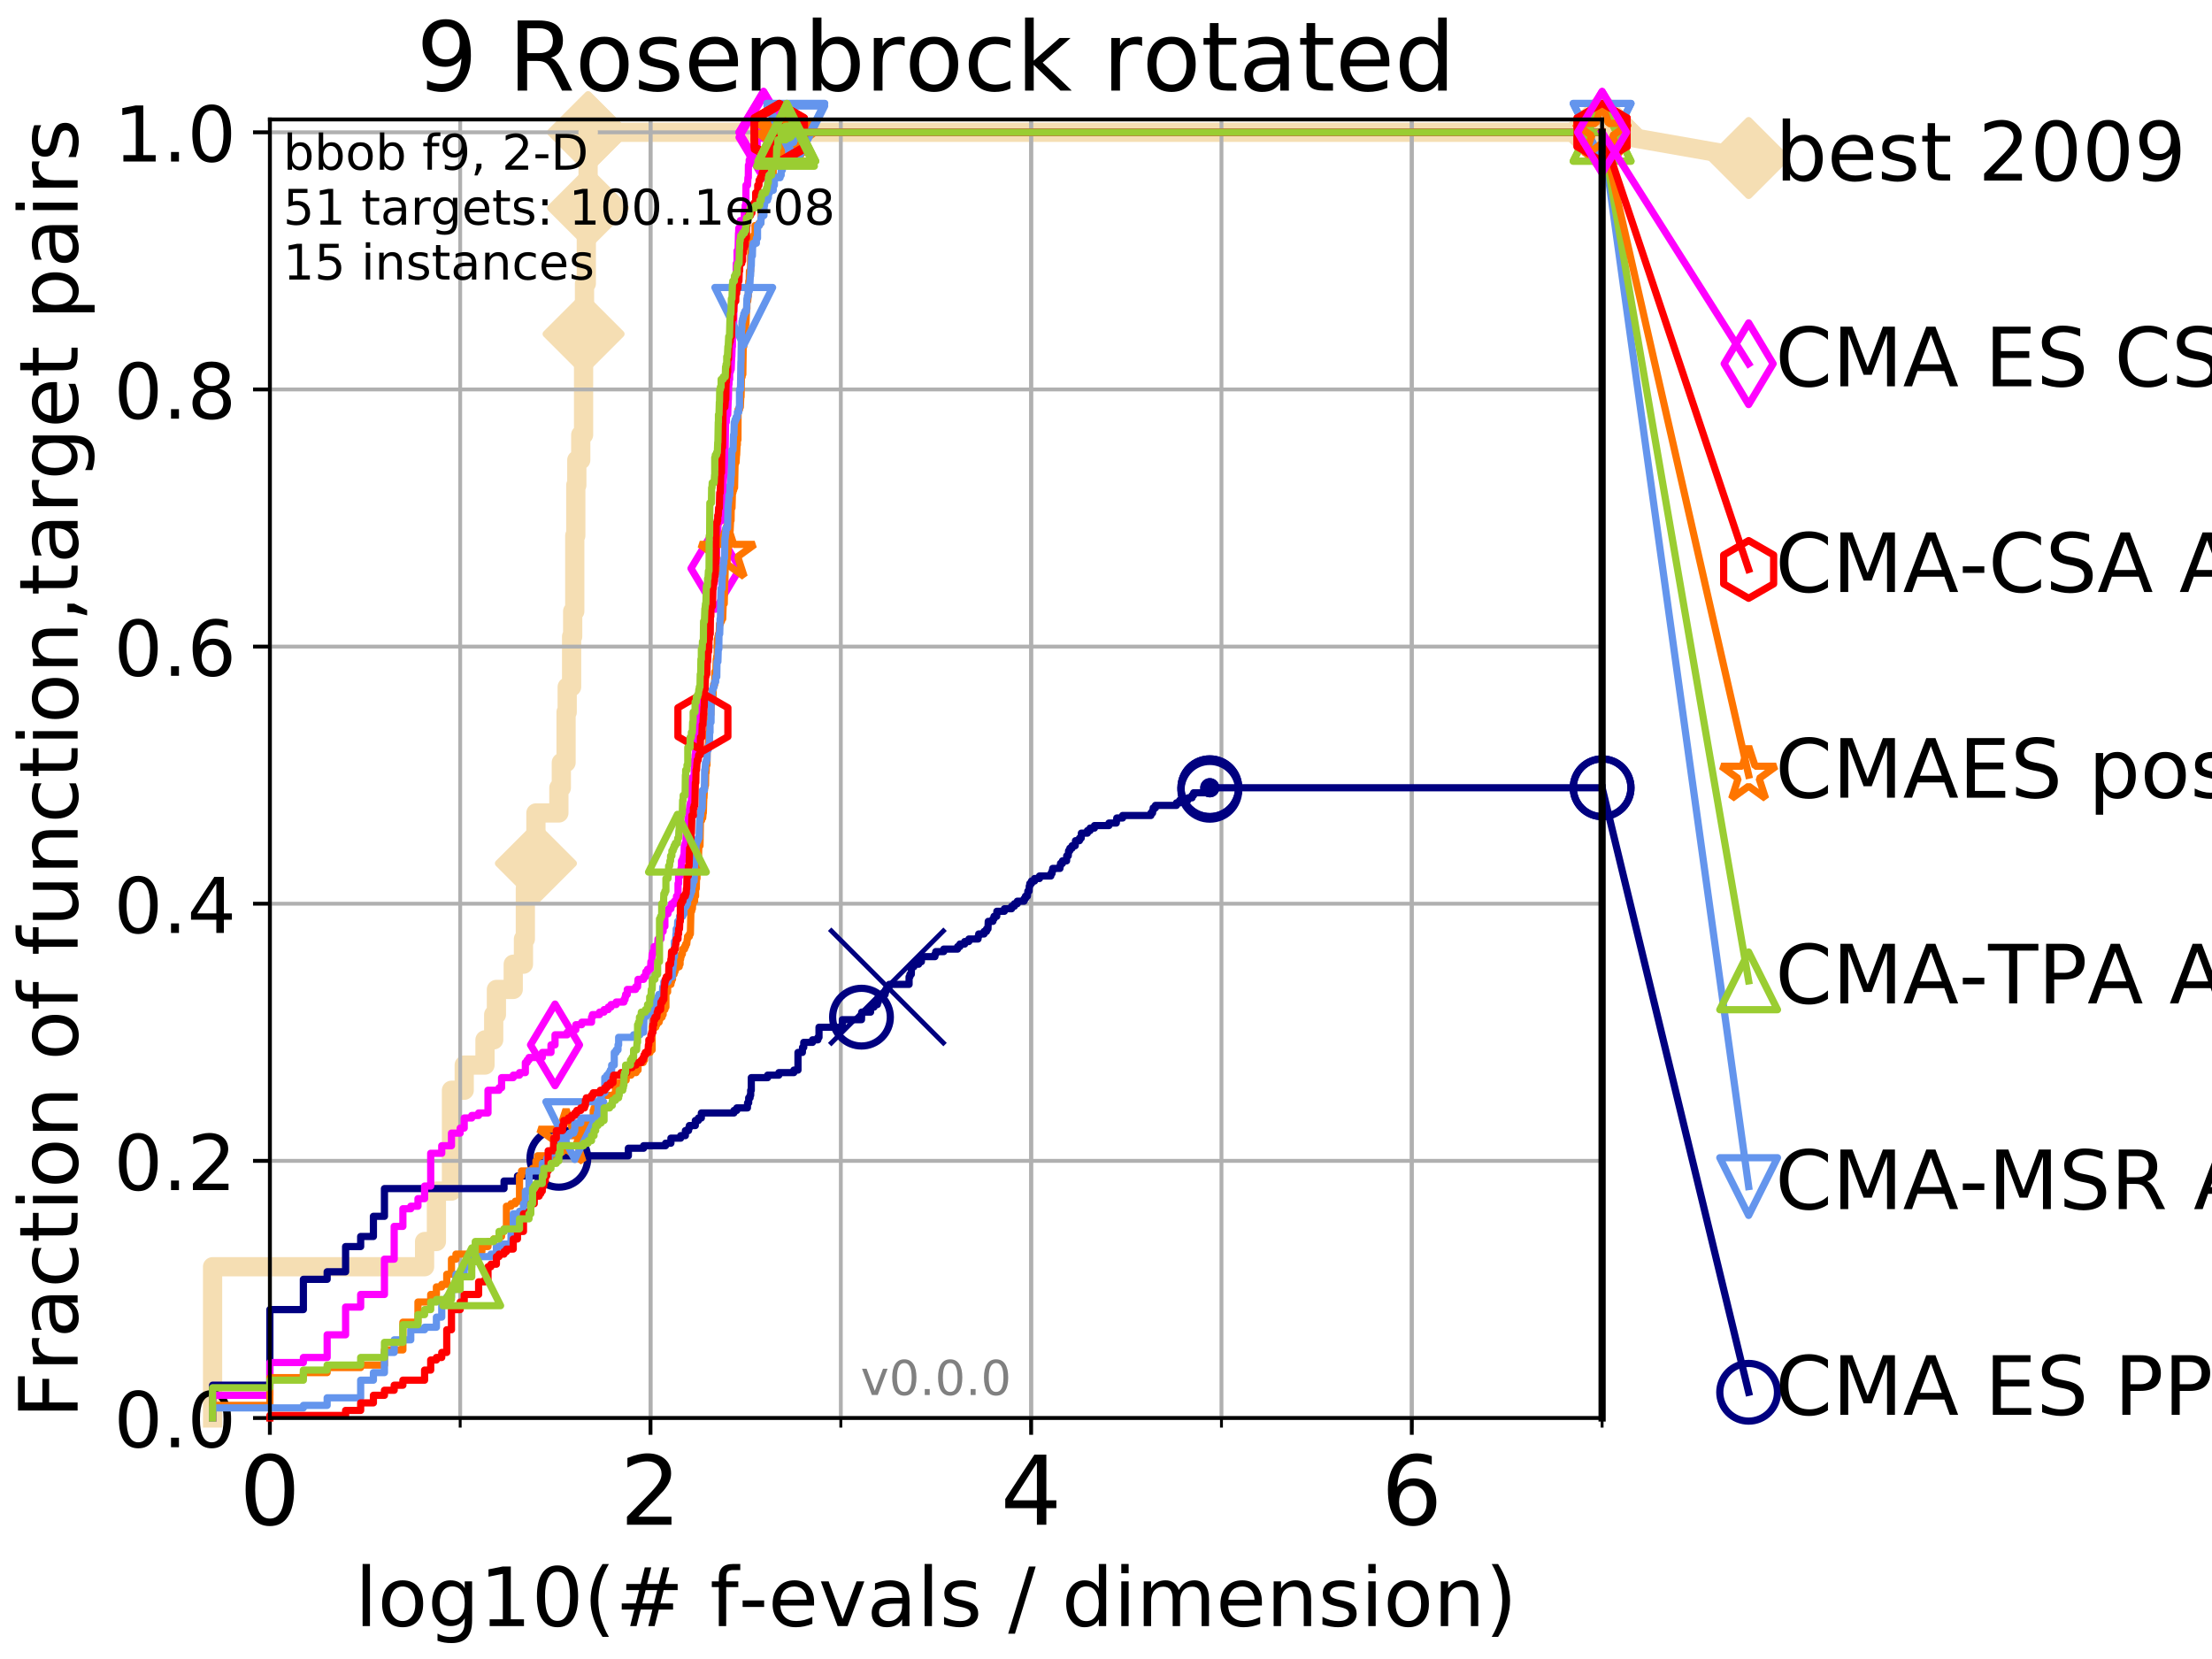 <?xml version="1.0" encoding="utf-8" standalone="no"?>
<!DOCTYPE svg PUBLIC "-//W3C//DTD SVG 1.1//EN"
  "http://www.w3.org/Graphics/SVG/1.1/DTD/svg11.dtd">
<!-- Created with matplotlib (http://matplotlib.org/) -->
<svg height="345pt" version="1.1" viewBox="0 0 460 345" width="460pt" xmlns="http://www.w3.org/2000/svg" xmlns:xlink="http://www.w3.org/1999/xlink">
 <defs>
  <style type="text/css">
*{stroke-linecap:butt;stroke-linejoin:round;}
  </style>
 </defs>
 <g id="figure_1">
  <g id="patch_1">
   <path d="M 0 345.6 
L 460.8 345.6 
L 460.8 0 
L 0 0 
z
" style="fill:#ffffff;"/>
  </g>
  <g id="axes_1">
   <g id="patch_2">
    <path d="M 56.12 294.88 
L 333.168 294.88 
L 333.168 24.84 
L 56.12 24.84 
z
" style="fill:#ffffff;"/>
   </g>
   <g id="line2d_1">
    <path d="M 44.206 294.88 
L 44.206 263.425 
L 88.294 263.425 
L 88.294 258.183 
L 90.753 258.183 
L 90.753 247.698 
L 93.887 247.698 
L 93.887 226.728 
L 96.537 226.728 
L 96.537 221.485 
L 100.857 221.485 
L 100.857 216.243 
L 102.668 216.243 
L 102.668 211 
L 103.231 211 
L 103.231 205.758 
L 106.731 205.758 
L 106.731 200.515 
L 108.856 200.515 
L 108.856 195.273 
L 109.251 195.273 
L 109.251 184.788 
L 109.637 184.788 
L 109.637 179.546 
L 111.448 179.546 
L 111.448 169.061 
L 116.22 169.061 
L 116.22 163.818 
L 116.733 163.818 
L 116.733 158.576 
L 117.716 158.576 
L 117.716 148.091 
L 117.953 148.091 
L 117.953 142.848 
L 118.87 142.848 
L 118.87 132.363 
L 119.092 132.363 
L 119.092 127.121 
L 119.527 127.121 
L 119.527 111.393 
L 119.74 111.393 
L 119.74 100.908 
L 119.951 100.908 
L 119.951 95.666 
L 120.77 95.666 
L 120.77 90.423 
L 121.359 90.423 
L 121.359 69.453 
L 121.551 69.453 
L 121.551 58.969 
L 121.929 58.969 
L 121.929 48.484 
L 122.115 48.484 
L 122.115 43.241 
L 122.299 43.241 
L 122.299 27.514 
L 333.168 27.514 
" style="fill:none;stroke:#f5deb3;stroke-linecap:square;stroke-width:4;"/>
   </g>
   <g id="line2d_2">
    <defs>
     <path d="M -0 7.778 
L 7.778 0 
L 0 -7.778 
L -7.778 -0 
z
" id="mcb4bd9e9f8" style="stroke:#f5deb3;stroke-linejoin:miter;stroke-width:1.5;"/>
    </defs>
    <g>
     <use style="fill:#f5deb3;stroke:#f5deb3;stroke-linejoin:miter;stroke-width:1.5;" x="111.448" xlink:href="#mcb4bd9e9f8" y="179.546"/>
     <use style="fill:#f5deb3;stroke:#f5deb3;stroke-linejoin:miter;stroke-width:1.5;" x="121.359" xlink:href="#mcb4bd9e9f8" y="69.453"/>
     <use style="fill:#f5deb3;stroke:#f5deb3;stroke-linejoin:miter;stroke-width:1.5;" x="122.299" xlink:href="#mcb4bd9e9f8" y="43.241"/>
     <use style="fill:#f5deb3;stroke:#f5deb3;stroke-linejoin:miter;stroke-width:1.5;" x="122.299" xlink:href="#mcb4bd9e9f8" y="27.514"/>
     <use style="fill:#f5deb3;stroke:#f5deb3;stroke-linejoin:miter;stroke-width:1.5;" x="122.299" xlink:href="#mcb4bd9e9f8" y="27.514"/>
     <use style="fill:#f5deb3;stroke:#f5deb3;stroke-linejoin:miter;stroke-width:1.5;" x="333.168" xlink:href="#mcb4bd9e9f8" y="27.514"/>
    </g>
   </g>
   <g id="line2d_3">
    <path style="fill:none;stroke:#f5deb3;stroke-linecap:square;stroke-width:4;"/>
    <g/>
   </g>
   <g id="line2d_4">
    <path d="M 333.168 27.514 
L 363.643 32.861 
" style="fill:none;stroke:#f5deb3;stroke-linecap:square;stroke-width:4;"/>
    <g>
     <use style="fill:#f5deb3;stroke:#f5deb3;stroke-linejoin:miter;stroke-width:1.5;" x="333.168" xlink:href="#mcb4bd9e9f8" y="27.514"/>
     <use style="fill:#f5deb3;stroke:#f5deb3;stroke-linejoin:miter;stroke-width:1.5;" x="363.643" xlink:href="#mcb4bd9e9f8" y="32.861"/>
    </g>
   </g>
   <g id="matplotlib.axis_1">
    <g id="xtick_1">
     <g id="line2d_5">
      <path clip-path="url(#p6f84eb4e53)" d="M 56.12 294.88 
L 56.12 24.84 
" style="fill:none;stroke:#b0b0b0;stroke-linecap:square;stroke-width:0.8;"/>
     </g>
     <g id="line2d_6">
      <defs>
       <path d="M 0 0 
L 0 3.5 
" id="m5129e53803" style="stroke:#000000;stroke-width:0.8;"/>
      </defs>
      <g>
       <use style="stroke:#000000;stroke-width:0.8;" x="56.12" xlink:href="#m5129e53803" y="294.88"/>
      </g>
     </g>
     <g id="text_1">
      <!-- 0 -->
      <defs>
       <path d="M 31.781 66.406 
Q 24.172 66.406 20.328 58.906 
Q 16.5 51.422 16.5 36.375 
Q 16.5 21.391 20.328 13.891 
Q 24.172 6.391 31.781 6.391 
Q 39.453 6.391 43.281 13.891 
Q 47.125 21.391 47.125 36.375 
Q 47.125 51.422 43.281 58.906 
Q 39.453 66.406 31.781 66.406 
z
M 31.781 74.219 
Q 44.047 74.219 50.516 64.516 
Q 56.984 54.828 56.984 36.375 
Q 56.984 17.969 50.516 8.266 
Q 44.047 -1.422 31.781 -1.422 
Q 19.531 -1.422 13.062 8.266 
Q 6.594 17.969 6.594 36.375 
Q 6.594 54.828 13.062 64.516 
Q 19.531 74.219 31.781 74.219 
z
" id="DejaVuSans-30"/>
      </defs>
      <g transform="translate(49.758 317.077)scale(0.2 -0.2)">
       <use xlink:href="#DejaVuSans-30"/>
      </g>
     </g>
    </g>
    <g id="xtick_2">
     <g id="line2d_7">
      <path clip-path="url(#p6f84eb4e53)" d="M 135.277 294.88 
L 135.277 24.84 
" style="fill:none;stroke:#b0b0b0;stroke-linecap:square;stroke-width:0.8;"/>
     </g>
     <g id="line2d_8">
      <g>
       <use style="stroke:#000000;stroke-width:0.8;" x="135.277" xlink:href="#m5129e53803" y="294.88"/>
      </g>
     </g>
     <g id="text_2">
      <!-- 2 -->
      <defs>
       <path d="M 19.188 8.297 
L 53.609 8.297 
L 53.609 0 
L 7.328 0 
L 7.328 8.297 
Q 12.938 14.109 22.625 23.891 
Q 32.328 33.688 34.812 36.531 
Q 39.547 41.844 41.422 45.531 
Q 43.312 49.219 43.312 52.781 
Q 43.312 58.594 39.234 62.25 
Q 35.156 65.922 28.609 65.922 
Q 23.969 65.922 18.812 64.312 
Q 13.672 62.703 7.812 59.422 
L 7.812 69.391 
Q 13.766 71.781 18.938 73 
Q 24.125 74.219 28.422 74.219 
Q 39.75 74.219 46.484 68.547 
Q 53.219 62.891 53.219 53.422 
Q 53.219 48.922 51.531 44.891 
Q 49.859 40.875 45.406 35.406 
Q 44.188 33.984 37.641 27.219 
Q 31.109 20.453 19.188 8.297 
z
" id="DejaVuSans-32"/>
      </defs>
      <g transform="translate(128.914 317.077)scale(0.2 -0.2)">
       <use xlink:href="#DejaVuSans-32"/>
      </g>
     </g>
    </g>
    <g id="xtick_3">
     <g id="line2d_9">
      <path clip-path="url(#p6f84eb4e53)" d="M 214.433 294.88 
L 214.433 24.84 
" style="fill:none;stroke:#b0b0b0;stroke-linecap:square;stroke-width:0.8;"/>
     </g>
     <g id="line2d_10">
      <g>
       <use style="stroke:#000000;stroke-width:0.8;" x="214.433" xlink:href="#m5129e53803" y="294.88"/>
      </g>
     </g>
     <g id="text_3">
      <!-- 4 -->
      <defs>
       <path d="M 37.797 64.312 
L 12.891 25.391 
L 37.797 25.391 
z
M 35.203 72.906 
L 47.609 72.906 
L 47.609 25.391 
L 58.016 25.391 
L 58.016 17.188 
L 47.609 17.188 
L 47.609 0 
L 37.797 0 
L 37.797 17.188 
L 4.891 17.188 
L 4.891 26.703 
z
" id="DejaVuSans-34"/>
      </defs>
      <g transform="translate(208.071 317.077)scale(0.2 -0.2)">
       <use xlink:href="#DejaVuSans-34"/>
      </g>
     </g>
    </g>
    <g id="xtick_4">
     <g id="line2d_11">
      <path clip-path="url(#p6f84eb4e53)" d="M 293.59 294.88 
L 293.59 24.84 
" style="fill:none;stroke:#b0b0b0;stroke-linecap:square;stroke-width:0.8;"/>
     </g>
     <g id="line2d_12">
      <g>
       <use style="stroke:#000000;stroke-width:0.8;" x="293.59" xlink:href="#m5129e53803" y="294.88"/>
      </g>
     </g>
     <g id="text_4">
      <!-- 6 -->
      <defs>
       <path d="M 33.016 40.375 
Q 26.375 40.375 22.484 35.828 
Q 18.609 31.297 18.609 23.391 
Q 18.609 15.531 22.484 10.953 
Q 26.375 6.391 33.016 6.391 
Q 39.656 6.391 43.531 10.953 
Q 47.406 15.531 47.406 23.391 
Q 47.406 31.297 43.531 35.828 
Q 39.656 40.375 33.016 40.375 
z
M 52.594 71.297 
L 52.594 62.312 
Q 48.875 64.062 45.094 64.984 
Q 41.312 65.922 37.594 65.922 
Q 27.828 65.922 22.672 59.328 
Q 17.531 52.734 16.797 39.406 
Q 19.672 43.656 24.016 45.922 
Q 28.375 48.188 33.594 48.188 
Q 44.578 48.188 50.953 41.516 
Q 57.328 34.859 57.328 23.391 
Q 57.328 12.156 50.688 5.359 
Q 44.047 -1.422 33.016 -1.422 
Q 20.359 -1.422 13.672 8.266 
Q 6.984 17.969 6.984 36.375 
Q 6.984 53.656 15.188 63.938 
Q 23.391 74.219 37.203 74.219 
Q 40.922 74.219 44.703 73.484 
Q 48.484 72.75 52.594 71.297 
z
" id="DejaVuSans-36"/>
      </defs>
      <g transform="translate(287.227 317.077)scale(0.2 -0.2)">
       <use xlink:href="#DejaVuSans-36"/>
      </g>
     </g>
    </g>
    <g id="xtick_5">
     <g id="line2d_13">
      <path clip-path="url(#p6f84eb4e53)" d="M 56.12 294.88 
L 56.12 24.84 
" style="fill:none;stroke:#b0b0b0;stroke-linecap:square;stroke-width:0.8;"/>
     </g>
     <g id="line2d_14">
      <defs>
       <path d="M 0 0 
L 0 2 
" id="m500a4b6b9c" style="stroke:#000000;stroke-width:0.6;"/>
      </defs>
      <g>
       <use style="stroke:#000000;stroke-width:0.6;" x="56.12" xlink:href="#m500a4b6b9c" y="294.88"/>
      </g>
     </g>
    </g>
    <g id="xtick_6">
     <g id="line2d_15">
      <path clip-path="url(#p6f84eb4e53)" d="M 95.698 294.88 
L 95.698 24.84 
" style="fill:none;stroke:#b0b0b0;stroke-linecap:square;stroke-width:0.8;"/>
     </g>
     <g id="line2d_16">
      <g>
       <use style="stroke:#000000;stroke-width:0.6;" x="95.698" xlink:href="#m500a4b6b9c" y="294.88"/>
      </g>
     </g>
    </g>
    <g id="xtick_7">
     <g id="line2d_17">
      <path clip-path="url(#p6f84eb4e53)" d="M 135.277 294.88 
L 135.277 24.84 
" style="fill:none;stroke:#b0b0b0;stroke-linecap:square;stroke-width:0.8;"/>
     </g>
     <g id="line2d_18">
      <g>
       <use style="stroke:#000000;stroke-width:0.6;" x="135.277" xlink:href="#m500a4b6b9c" y="294.88"/>
      </g>
     </g>
    </g>
    <g id="xtick_8">
     <g id="line2d_19">
      <path clip-path="url(#p6f84eb4e53)" d="M 174.855 294.88 
L 174.855 24.84 
" style="fill:none;stroke:#b0b0b0;stroke-linecap:square;stroke-width:0.8;"/>
     </g>
     <g id="line2d_20">
      <g>
       <use style="stroke:#000000;stroke-width:0.6;" x="174.855" xlink:href="#m500a4b6b9c" y="294.88"/>
      </g>
     </g>
    </g>
    <g id="xtick_9">
     <g id="line2d_21">
      <path clip-path="url(#p6f84eb4e53)" d="M 214.433 294.88 
L 214.433 24.84 
" style="fill:none;stroke:#b0b0b0;stroke-linecap:square;stroke-width:0.8;"/>
     </g>
     <g id="line2d_22">
      <g>
       <use style="stroke:#000000;stroke-width:0.6;" x="214.433" xlink:href="#m500a4b6b9c" y="294.88"/>
      </g>
     </g>
    </g>
    <g id="xtick_10">
     <g id="line2d_23">
      <path clip-path="url(#p6f84eb4e53)" d="M 254.011 294.88 
L 254.011 24.84 
" style="fill:none;stroke:#b0b0b0;stroke-linecap:square;stroke-width:0.8;"/>
     </g>
     <g id="line2d_24">
      <g>
       <use style="stroke:#000000;stroke-width:0.6;" x="254.011" xlink:href="#m500a4b6b9c" y="294.88"/>
      </g>
     </g>
    </g>
    <g id="xtick_11">
     <g id="line2d_25">
      <path clip-path="url(#p6f84eb4e53)" d="M 293.59 294.88 
L 293.59 24.84 
" style="fill:none;stroke:#b0b0b0;stroke-linecap:square;stroke-width:0.8;"/>
     </g>
     <g id="line2d_26">
      <g>
       <use style="stroke:#000000;stroke-width:0.6;" x="293.59" xlink:href="#m500a4b6b9c" y="294.88"/>
      </g>
     </g>
    </g>
    <g id="xtick_12">
     <g id="line2d_27">
      <path clip-path="url(#p6f84eb4e53)" d="M 333.168 294.88 
L 333.168 24.84 
" style="fill:none;stroke:#b0b0b0;stroke-linecap:square;stroke-width:0.8;"/>
     </g>
     <g id="line2d_28">
      <g>
       <use style="stroke:#000000;stroke-width:0.6;" x="333.168" xlink:href="#m500a4b6b9c" y="294.88"/>
      </g>
     </g>
    </g>
    <g id="text_5">
     <!-- log10(# f-evals / dimension) -->
     <defs>
      <path d="M 9.422 75.984 
L 18.406 75.984 
L 18.406 0 
L 9.422 0 
z
" id="DejaVuSans-6c"/>
      <path d="M 30.609 48.391 
Q 23.391 48.391 19.188 42.75 
Q 14.984 37.109 14.984 27.297 
Q 14.984 17.484 19.156 11.844 
Q 23.344 6.203 30.609 6.203 
Q 37.797 6.203 41.984 11.859 
Q 46.188 17.531 46.188 27.297 
Q 46.188 37.016 41.984 42.703 
Q 37.797 48.391 30.609 48.391 
z
M 30.609 56 
Q 42.328 56 49.016 48.375 
Q 55.719 40.766 55.719 27.297 
Q 55.719 13.875 49.016 6.219 
Q 42.328 -1.422 30.609 -1.422 
Q 18.844 -1.422 12.172 6.219 
Q 5.516 13.875 5.516 27.297 
Q 5.516 40.766 12.172 48.375 
Q 18.844 56 30.609 56 
z
" id="DejaVuSans-6f"/>
      <path d="M 45.406 27.984 
Q 45.406 37.75 41.375 43.109 
Q 37.359 48.484 30.078 48.484 
Q 22.859 48.484 18.828 43.109 
Q 14.797 37.75 14.797 27.984 
Q 14.797 18.266 18.828 12.891 
Q 22.859 7.516 30.078 7.516 
Q 37.359 7.516 41.375 12.891 
Q 45.406 18.266 45.406 27.984 
z
M 54.391 6.781 
Q 54.391 -7.172 48.188 -13.984 
Q 42 -20.797 29.203 -20.797 
Q 24.469 -20.797 20.266 -20.094 
Q 16.062 -19.391 12.109 -17.922 
L 12.109 -9.188 
Q 16.062 -11.328 19.922 -12.344 
Q 23.781 -13.375 27.781 -13.375 
Q 36.625 -13.375 41.016 -8.766 
Q 45.406 -4.156 45.406 5.172 
L 45.406 9.625 
Q 42.625 4.781 38.281 2.391 
Q 33.938 0 27.875 0 
Q 17.828 0 11.672 7.656 
Q 5.516 15.328 5.516 27.984 
Q 5.516 40.672 11.672 48.328 
Q 17.828 56 27.875 56 
Q 33.938 56 38.281 53.609 
Q 42.625 51.219 45.406 46.391 
L 45.406 54.688 
L 54.391 54.688 
z
" id="DejaVuSans-67"/>
      <path d="M 12.406 8.297 
L 28.516 8.297 
L 28.516 63.922 
L 10.984 60.406 
L 10.984 69.391 
L 28.422 72.906 
L 38.281 72.906 
L 38.281 8.297 
L 54.391 8.297 
L 54.391 0 
L 12.406 0 
z
" id="DejaVuSans-31"/>
      <path d="M 31 75.875 
Q 24.469 64.656 21.281 53.656 
Q 18.109 42.672 18.109 31.391 
Q 18.109 20.125 21.312 9.062 
Q 24.516 -2 31 -13.188 
L 23.188 -13.188 
Q 15.875 -1.703 12.234 9.375 
Q 8.594 20.453 8.594 31.391 
Q 8.594 42.281 12.203 53.312 
Q 15.828 64.359 23.188 75.875 
z
" id="DejaVuSans-28"/>
      <path d="M 51.125 44 
L 36.922 44 
L 32.812 27.688 
L 47.125 27.688 
z
M 43.797 71.781 
L 38.719 51.516 
L 52.984 51.516 
L 58.109 71.781 
L 65.922 71.781 
L 60.891 51.516 
L 76.125 51.516 
L 76.125 44 
L 58.984 44 
L 54.984 27.688 
L 70.516 27.688 
L 70.516 20.219 
L 53.078 20.219 
L 48 0 
L 40.188 0 
L 45.219 20.219 
L 30.906 20.219 
L 25.875 0 
L 18.016 0 
L 23.094 20.219 
L 7.719 20.219 
L 7.719 27.688 
L 24.906 27.688 
L 29 44 
L 13.281 44 
L 13.281 51.516 
L 30.906 51.516 
L 35.891 71.781 
z
" id="DejaVuSans-23"/>
      <path id="DejaVuSans-20"/>
      <path d="M 37.109 75.984 
L 37.109 68.5 
L 28.516 68.5 
Q 23.688 68.5 21.797 66.547 
Q 19.922 64.594 19.922 59.516 
L 19.922 54.688 
L 34.719 54.688 
L 34.719 47.703 
L 19.922 47.703 
L 19.922 0 
L 10.891 0 
L 10.891 47.703 
L 2.297 47.703 
L 2.297 54.688 
L 10.891 54.688 
L 10.891 58.5 
Q 10.891 67.625 15.141 71.797 
Q 19.391 75.984 28.609 75.984 
z
" id="DejaVuSans-66"/>
      <path d="M 4.891 31.391 
L 31.203 31.391 
L 31.203 23.391 
L 4.891 23.391 
z
" id="DejaVuSans-2d"/>
      <path d="M 56.203 29.594 
L 56.203 25.203 
L 14.891 25.203 
Q 15.484 15.922 20.484 11.062 
Q 25.484 6.203 34.422 6.203 
Q 39.594 6.203 44.453 7.469 
Q 49.312 8.734 54.109 11.281 
L 54.109 2.781 
Q 49.266 0.734 44.188 -0.344 
Q 39.109 -1.422 33.891 -1.422 
Q 20.797 -1.422 13.156 6.188 
Q 5.516 13.812 5.516 26.812 
Q 5.516 40.234 12.766 48.109 
Q 20.016 56 32.328 56 
Q 43.359 56 49.781 48.891 
Q 56.203 41.797 56.203 29.594 
z
M 47.219 32.234 
Q 47.125 39.594 43.094 43.984 
Q 39.062 48.391 32.422 48.391 
Q 24.906 48.391 20.391 44.141 
Q 15.875 39.891 15.188 32.172 
z
" id="DejaVuSans-65"/>
      <path d="M 2.984 54.688 
L 12.5 54.688 
L 29.594 8.797 
L 46.688 54.688 
L 56.203 54.688 
L 35.688 0 
L 23.484 0 
z
" id="DejaVuSans-76"/>
      <path d="M 34.281 27.484 
Q 23.391 27.484 19.188 25 
Q 14.984 22.516 14.984 16.5 
Q 14.984 11.719 18.141 8.906 
Q 21.297 6.109 26.703 6.109 
Q 34.188 6.109 38.703 11.406 
Q 43.219 16.703 43.219 25.484 
L 43.219 27.484 
z
M 52.203 31.203 
L 52.203 0 
L 43.219 0 
L 43.219 8.297 
Q 40.141 3.328 35.547 0.953 
Q 30.953 -1.422 24.312 -1.422 
Q 15.922 -1.422 10.953 3.297 
Q 6 8.016 6 15.922 
Q 6 25.141 12.172 29.828 
Q 18.359 34.516 30.609 34.516 
L 43.219 34.516 
L 43.219 35.406 
Q 43.219 41.609 39.141 45 
Q 35.062 48.391 27.688 48.391 
Q 23 48.391 18.547 47.266 
Q 14.109 46.141 10.016 43.891 
L 10.016 52.203 
Q 14.938 54.109 19.578 55.047 
Q 24.219 56 28.609 56 
Q 40.484 56 46.344 49.844 
Q 52.203 43.703 52.203 31.203 
z
" id="DejaVuSans-61"/>
      <path d="M 44.281 53.078 
L 44.281 44.578 
Q 40.484 46.531 36.375 47.5 
Q 32.281 48.484 27.875 48.484 
Q 21.188 48.484 17.844 46.438 
Q 14.5 44.391 14.5 40.281 
Q 14.5 37.156 16.891 35.375 
Q 19.281 33.594 26.516 31.984 
L 29.594 31.297 
Q 39.156 29.25 43.188 25.516 
Q 47.219 21.781 47.219 15.094 
Q 47.219 7.469 41.188 3.016 
Q 35.156 -1.422 24.609 -1.422 
Q 20.219 -1.422 15.453 -0.562 
Q 10.688 0.297 5.422 2 
L 5.422 11.281 
Q 10.406 8.688 15.234 7.391 
Q 20.062 6.109 24.812 6.109 
Q 31.156 6.109 34.562 8.281 
Q 37.984 10.453 37.984 14.406 
Q 37.984 18.062 35.516 20.016 
Q 33.062 21.969 24.703 23.781 
L 21.578 24.516 
Q 13.234 26.266 9.516 29.906 
Q 5.812 33.547 5.812 39.891 
Q 5.812 47.609 11.281 51.797 
Q 16.75 56 26.812 56 
Q 31.781 56 36.172 55.266 
Q 40.578 54.547 44.281 53.078 
z
" id="DejaVuSans-73"/>
      <path d="M 25.391 72.906 
L 33.688 72.906 
L 8.297 -9.281 
L 0 -9.281 
z
" id="DejaVuSans-2f"/>
      <path d="M 45.406 46.391 
L 45.406 75.984 
L 54.391 75.984 
L 54.391 0 
L 45.406 0 
L 45.406 8.203 
Q 42.578 3.328 38.25 0.953 
Q 33.938 -1.422 27.875 -1.422 
Q 17.969 -1.422 11.734 6.484 
Q 5.516 14.406 5.516 27.297 
Q 5.516 40.188 11.734 48.094 
Q 17.969 56 27.875 56 
Q 33.938 56 38.25 53.625 
Q 42.578 51.266 45.406 46.391 
z
M 14.797 27.297 
Q 14.797 17.391 18.875 11.75 
Q 22.953 6.109 30.078 6.109 
Q 37.203 6.109 41.297 11.75 
Q 45.406 17.391 45.406 27.297 
Q 45.406 37.203 41.297 42.844 
Q 37.203 48.484 30.078 48.484 
Q 22.953 48.484 18.875 42.844 
Q 14.797 37.203 14.797 27.297 
z
" id="DejaVuSans-64"/>
      <path d="M 9.422 54.688 
L 18.406 54.688 
L 18.406 0 
L 9.422 0 
z
M 9.422 75.984 
L 18.406 75.984 
L 18.406 64.594 
L 9.422 64.594 
z
" id="DejaVuSans-69"/>
      <path d="M 52 44.188 
Q 55.375 50.25 60.062 53.125 
Q 64.75 56 71.094 56 
Q 79.641 56 84.281 50.016 
Q 88.922 44.047 88.922 33.016 
L 88.922 0 
L 79.891 0 
L 79.891 32.719 
Q 79.891 40.578 77.094 44.375 
Q 74.312 48.188 68.609 48.188 
Q 61.625 48.188 57.562 43.547 
Q 53.516 38.922 53.516 30.906 
L 53.516 0 
L 44.484 0 
L 44.484 32.719 
Q 44.484 40.625 41.703 44.406 
Q 38.922 48.188 33.109 48.188 
Q 26.219 48.188 22.156 43.531 
Q 18.109 38.875 18.109 30.906 
L 18.109 0 
L 9.078 0 
L 9.078 54.688 
L 18.109 54.688 
L 18.109 46.188 
Q 21.188 51.219 25.484 53.609 
Q 29.781 56 35.688 56 
Q 41.656 56 45.828 52.969 
Q 50 49.953 52 44.188 
z
" id="DejaVuSans-6d"/>
      <path d="M 54.891 33.016 
L 54.891 0 
L 45.906 0 
L 45.906 32.719 
Q 45.906 40.484 42.875 44.328 
Q 39.844 48.188 33.797 48.188 
Q 26.516 48.188 22.312 43.547 
Q 18.109 38.922 18.109 30.906 
L 18.109 0 
L 9.078 0 
L 9.078 54.688 
L 18.109 54.688 
L 18.109 46.188 
Q 21.344 51.125 25.703 53.562 
Q 30.078 56 35.797 56 
Q 45.219 56 50.047 50.172 
Q 54.891 44.344 54.891 33.016 
z
" id="DejaVuSans-6e"/>
      <path d="M 8.016 75.875 
L 15.828 75.875 
Q 23.141 64.359 26.781 53.312 
Q 30.422 42.281 30.422 31.391 
Q 30.422 20.453 26.781 9.375 
Q 23.141 -1.703 15.828 -13.188 
L 8.016 -13.188 
Q 14.5 -2 17.703 9.062 
Q 20.906 20.125 20.906 31.391 
Q 20.906 42.672 17.703 53.656 
Q 14.5 64.656 8.016 75.875 
z
" id="DejaVuSans-29"/>
     </defs>
     <g transform="translate(73.803 338.154)scale(0.17 -0.17)">
      <use xlink:href="#DejaVuSans-6c"/>
      <use x="27.783" xlink:href="#DejaVuSans-6f"/>
      <use x="88.965" xlink:href="#DejaVuSans-67"/>
      <use x="152.441" xlink:href="#DejaVuSans-31"/>
      <use x="216.064" xlink:href="#DejaVuSans-30"/>
      <use x="279.688" xlink:href="#DejaVuSans-28"/>
      <use x="318.701" xlink:href="#DejaVuSans-23"/>
      <use x="402.49" xlink:href="#DejaVuSans-20"/>
      <use x="434.277" xlink:href="#DejaVuSans-66"/>
      <use x="469.404" xlink:href="#DejaVuSans-2d"/>
      <use x="505.488" xlink:href="#DejaVuSans-65"/>
      <use x="567.012" xlink:href="#DejaVuSans-76"/>
      <use x="626.191" xlink:href="#DejaVuSans-61"/>
      <use x="687.471" xlink:href="#DejaVuSans-6c"/>
      <use x="715.254" xlink:href="#DejaVuSans-73"/>
      <use x="767.354" xlink:href="#DejaVuSans-20"/>
      <use x="799.141" xlink:href="#DejaVuSans-2f"/>
      <use x="832.832" xlink:href="#DejaVuSans-20"/>
      <use x="864.619" xlink:href="#DejaVuSans-64"/>
      <use x="928.096" xlink:href="#DejaVuSans-69"/>
      <use x="955.879" xlink:href="#DejaVuSans-6d"/>
      <use x="1053.291" xlink:href="#DejaVuSans-65"/>
      <use x="1114.814" xlink:href="#DejaVuSans-6e"/>
      <use x="1178.193" xlink:href="#DejaVuSans-73"/>
      <use x="1230.293" xlink:href="#DejaVuSans-69"/>
      <use x="1258.076" xlink:href="#DejaVuSans-6f"/>
      <use x="1319.258" xlink:href="#DejaVuSans-6e"/>
      <use x="1382.637" xlink:href="#DejaVuSans-29"/>
     </g>
    </g>
   </g>
   <g id="matplotlib.axis_2">
    <g id="ytick_1">
     <g id="line2d_29">
      <path clip-path="url(#p6f84eb4e53)" d="M 56.12 294.88 
L 333.168 294.88 
" style="fill:none;stroke:#b0b0b0;stroke-linecap:square;stroke-width:0.8;"/>
     </g>
     <g id="line2d_30">
      <defs>
       <path d="M 0 0 
L -3.5 0 
" id="mdeb71c1bad" style="stroke:#000000;stroke-width:0.8;"/>
      </defs>
      <g>
       <use style="stroke:#000000;stroke-width:0.8;" x="56.12" xlink:href="#mdeb71c1bad" y="294.88"/>
      </g>
     </g>
     <g id="text_6">
      <!-- 0.0 -->
      <defs>
       <path d="M 10.688 12.406 
L 21 12.406 
L 21 0 
L 10.688 0 
z
" id="DejaVuSans-2e"/>
      </defs>
      <g transform="translate(23.675 300.959)scale(0.16 -0.16)">
       <use xlink:href="#DejaVuSans-30"/>
       <use x="63.623" xlink:href="#DejaVuSans-2e"/>
       <use x="95.41" xlink:href="#DejaVuSans-30"/>
      </g>
     </g>
    </g>
    <g id="ytick_2">
     <g id="line2d_31">
      <path clip-path="url(#p6f84eb4e53)" d="M 56.12 241.407 
L 333.168 241.407 
" style="fill:none;stroke:#b0b0b0;stroke-linecap:square;stroke-width:0.8;"/>
     </g>
     <g id="line2d_32">
      <g>
       <use style="stroke:#000000;stroke-width:0.8;" x="56.12" xlink:href="#mdeb71c1bad" y="241.407"/>
      </g>
     </g>
     <g id="text_7">
      <!-- 0.2 -->
      <g transform="translate(23.675 247.485)scale(0.16 -0.16)">
       <use xlink:href="#DejaVuSans-30"/>
       <use x="63.623" xlink:href="#DejaVuSans-2e"/>
       <use x="95.41" xlink:href="#DejaVuSans-32"/>
      </g>
     </g>
    </g>
    <g id="ytick_3">
     <g id="line2d_33">
      <path clip-path="url(#p6f84eb4e53)" d="M 56.12 187.933 
L 333.168 187.933 
" style="fill:none;stroke:#b0b0b0;stroke-linecap:square;stroke-width:0.8;"/>
     </g>
     <g id="line2d_34">
      <g>
       <use style="stroke:#000000;stroke-width:0.8;" x="56.12" xlink:href="#mdeb71c1bad" y="187.933"/>
      </g>
     </g>
     <g id="text_8">
      <!-- 0.4 -->
      <g transform="translate(23.675 194.012)scale(0.16 -0.16)">
       <use xlink:href="#DejaVuSans-30"/>
       <use x="63.623" xlink:href="#DejaVuSans-2e"/>
       <use x="95.41" xlink:href="#DejaVuSans-34"/>
      </g>
     </g>
    </g>
    <g id="ytick_4">
     <g id="line2d_35">
      <path clip-path="url(#p6f84eb4e53)" d="M 56.12 134.46 
L 333.168 134.46 
" style="fill:none;stroke:#b0b0b0;stroke-linecap:square;stroke-width:0.8;"/>
     </g>
     <g id="line2d_36">
      <g>
       <use style="stroke:#000000;stroke-width:0.8;" x="56.12" xlink:href="#mdeb71c1bad" y="134.46"/>
      </g>
     </g>
     <g id="text_9">
      <!-- 0.6 -->
      <g transform="translate(23.675 140.539)scale(0.16 -0.16)">
       <use xlink:href="#DejaVuSans-30"/>
       <use x="63.623" xlink:href="#DejaVuSans-2e"/>
       <use x="95.41" xlink:href="#DejaVuSans-36"/>
      </g>
     </g>
    </g>
    <g id="ytick_5">
     <g id="line2d_37">
      <path clip-path="url(#p6f84eb4e53)" d="M 56.12 80.987 
L 333.168 80.987 
" style="fill:none;stroke:#b0b0b0;stroke-linecap:square;stroke-width:0.8;"/>
     </g>
     <g id="line2d_38">
      <g>
       <use style="stroke:#000000;stroke-width:0.8;" x="56.12" xlink:href="#mdeb71c1bad" y="80.987"/>
      </g>
     </g>
     <g id="text_10">
      <!-- 0.8 -->
      <defs>
       <path d="M 31.781 34.625 
Q 24.75 34.625 20.719 30.859 
Q 16.703 27.094 16.703 20.516 
Q 16.703 13.922 20.719 10.156 
Q 24.75 6.391 31.781 6.391 
Q 38.812 6.391 42.859 10.172 
Q 46.922 13.969 46.922 20.516 
Q 46.922 27.094 42.891 30.859 
Q 38.875 34.625 31.781 34.625 
z
M 21.922 38.812 
Q 15.578 40.375 12.031 44.719 
Q 8.5 49.078 8.5 55.328 
Q 8.5 64.062 14.719 69.141 
Q 20.953 74.219 31.781 74.219 
Q 42.672 74.219 48.875 69.141 
Q 55.078 64.062 55.078 55.328 
Q 55.078 49.078 51.531 44.719 
Q 48 40.375 41.703 38.812 
Q 48.828 37.156 52.797 32.312 
Q 56.781 27.484 56.781 20.516 
Q 56.781 9.906 50.312 4.234 
Q 43.844 -1.422 31.781 -1.422 
Q 19.734 -1.422 13.25 4.234 
Q 6.781 9.906 6.781 20.516 
Q 6.781 27.484 10.781 32.312 
Q 14.797 37.156 21.922 38.812 
z
M 18.312 54.391 
Q 18.312 48.734 21.844 45.562 
Q 25.391 42.391 31.781 42.391 
Q 38.141 42.391 41.719 45.562 
Q 45.312 48.734 45.312 54.391 
Q 45.312 60.062 41.719 63.234 
Q 38.141 66.406 31.781 66.406 
Q 25.391 66.406 21.844 63.234 
Q 18.312 60.062 18.312 54.391 
z
" id="DejaVuSans-38"/>
      </defs>
      <g transform="translate(23.675 87.066)scale(0.16 -0.16)">
       <use xlink:href="#DejaVuSans-30"/>
       <use x="63.623" xlink:href="#DejaVuSans-2e"/>
       <use x="95.41" xlink:href="#DejaVuSans-38"/>
      </g>
     </g>
    </g>
    <g id="ytick_6">
     <g id="line2d_39">
      <path clip-path="url(#p6f84eb4e53)" d="M 56.12 27.514 
L 333.168 27.514 
" style="fill:none;stroke:#b0b0b0;stroke-linecap:square;stroke-width:0.8;"/>
     </g>
     <g id="line2d_40">
      <g>
       <use style="stroke:#000000;stroke-width:0.8;" x="56.12" xlink:href="#mdeb71c1bad" y="27.514"/>
      </g>
     </g>
     <g id="text_11">
      <!-- 1.0 -->
      <g transform="translate(23.675 33.592)scale(0.16 -0.16)">
       <use xlink:href="#DejaVuSans-31"/>
       <use x="63.623" xlink:href="#DejaVuSans-2e"/>
       <use x="95.41" xlink:href="#DejaVuSans-30"/>
      </g>
     </g>
    </g>
    <g id="text_12">
     <!-- Fraction of function,target pairs -->
     <defs>
      <path d="M 9.812 72.906 
L 51.703 72.906 
L 51.703 64.594 
L 19.672 64.594 
L 19.672 43.109 
L 48.578 43.109 
L 48.578 34.812 
L 19.672 34.812 
L 19.672 0 
L 9.812 0 
z
" id="DejaVuSans-46"/>
      <path d="M 41.109 46.297 
Q 39.594 47.172 37.812 47.578 
Q 36.031 48 33.891 48 
Q 26.266 48 22.188 43.047 
Q 18.109 38.094 18.109 28.812 
L 18.109 0 
L 9.078 0 
L 9.078 54.688 
L 18.109 54.688 
L 18.109 46.188 
Q 20.953 51.172 25.484 53.578 
Q 30.031 56 36.531 56 
Q 37.453 56 38.578 55.875 
Q 39.703 55.766 41.062 55.516 
z
" id="DejaVuSans-72"/>
      <path d="M 48.781 52.594 
L 48.781 44.188 
Q 44.969 46.297 41.141 47.344 
Q 37.312 48.391 33.406 48.391 
Q 24.656 48.391 19.812 42.844 
Q 14.984 37.312 14.984 27.297 
Q 14.984 17.281 19.812 11.734 
Q 24.656 6.203 33.406 6.203 
Q 37.312 6.203 41.141 7.25 
Q 44.969 8.297 48.781 10.406 
L 48.781 2.094 
Q 45.016 0.344 40.984 -0.531 
Q 36.969 -1.422 32.422 -1.422 
Q 20.062 -1.422 12.781 6.344 
Q 5.516 14.109 5.516 27.297 
Q 5.516 40.672 12.859 48.328 
Q 20.219 56 33.016 56 
Q 37.156 56 41.109 55.141 
Q 45.062 54.297 48.781 52.594 
z
" id="DejaVuSans-63"/>
      <path d="M 18.312 70.219 
L 18.312 54.688 
L 36.812 54.688 
L 36.812 47.703 
L 18.312 47.703 
L 18.312 18.016 
Q 18.312 11.328 20.141 9.422 
Q 21.969 7.516 27.594 7.516 
L 36.812 7.516 
L 36.812 0 
L 27.594 0 
Q 17.188 0 13.234 3.875 
Q 9.281 7.766 9.281 18.016 
L 9.281 47.703 
L 2.688 47.703 
L 2.688 54.688 
L 9.281 54.688 
L 9.281 70.219 
z
" id="DejaVuSans-74"/>
      <path d="M 8.5 21.578 
L 8.5 54.688 
L 17.484 54.688 
L 17.484 21.922 
Q 17.484 14.156 20.5 10.266 
Q 23.531 6.391 29.594 6.391 
Q 36.859 6.391 41.078 11.031 
Q 45.312 15.672 45.312 23.688 
L 45.312 54.688 
L 54.297 54.688 
L 54.297 0 
L 45.312 0 
L 45.312 8.406 
Q 42.047 3.422 37.719 1 
Q 33.406 -1.422 27.688 -1.422 
Q 18.266 -1.422 13.375 4.438 
Q 8.5 10.297 8.5 21.578 
z
M 31.109 56 
z
" id="DejaVuSans-75"/>
      <path d="M 11.719 12.406 
L 22.016 12.406 
L 22.016 4 
L 14.016 -11.625 
L 7.719 -11.625 
L 11.719 4 
z
" id="DejaVuSans-2c"/>
      <path d="M 18.109 8.203 
L 18.109 -20.797 
L 9.078 -20.797 
L 9.078 54.688 
L 18.109 54.688 
L 18.109 46.391 
Q 20.953 51.266 25.266 53.625 
Q 29.594 56 35.594 56 
Q 45.562 56 51.781 48.094 
Q 58.016 40.188 58.016 27.297 
Q 58.016 14.406 51.781 6.484 
Q 45.562 -1.422 35.594 -1.422 
Q 29.594 -1.422 25.266 0.953 
Q 20.953 3.328 18.109 8.203 
z
M 48.688 27.297 
Q 48.688 37.203 44.609 42.844 
Q 40.531 48.484 33.406 48.484 
Q 26.266 48.484 22.188 42.844 
Q 18.109 37.203 18.109 27.297 
Q 18.109 17.391 22.188 11.75 
Q 26.266 6.109 33.406 6.109 
Q 40.531 6.109 44.609 11.75 
Q 48.688 17.391 48.688 27.297 
z
" id="DejaVuSans-70"/>
     </defs>
     <g transform="translate(16.14 294.999)rotate(-90)scale(0.17 -0.17)">
      <use xlink:href="#DejaVuSans-46"/>
      <use x="57.41" xlink:href="#DejaVuSans-72"/>
      <use x="98.523" xlink:href="#DejaVuSans-61"/>
      <use x="159.803" xlink:href="#DejaVuSans-63"/>
      <use x="214.783" xlink:href="#DejaVuSans-74"/>
      <use x="253.992" xlink:href="#DejaVuSans-69"/>
      <use x="281.775" xlink:href="#DejaVuSans-6f"/>
      <use x="342.957" xlink:href="#DejaVuSans-6e"/>
      <use x="406.336" xlink:href="#DejaVuSans-20"/>
      <use x="438.123" xlink:href="#DejaVuSans-6f"/>
      <use x="499.305" xlink:href="#DejaVuSans-66"/>
      <use x="534.51" xlink:href="#DejaVuSans-20"/>
      <use x="566.297" xlink:href="#DejaVuSans-66"/>
      <use x="601.502" xlink:href="#DejaVuSans-75"/>
      <use x="664.881" xlink:href="#DejaVuSans-6e"/>
      <use x="728.26" xlink:href="#DejaVuSans-63"/>
      <use x="783.24" xlink:href="#DejaVuSans-74"/>
      <use x="822.449" xlink:href="#DejaVuSans-69"/>
      <use x="850.232" xlink:href="#DejaVuSans-6f"/>
      <use x="911.414" xlink:href="#DejaVuSans-6e"/>
      <use x="974.793" xlink:href="#DejaVuSans-2c"/>
      <use x="1006.58" xlink:href="#DejaVuSans-74"/>
      <use x="1045.789" xlink:href="#DejaVuSans-61"/>
      <use x="1107.068" xlink:href="#DejaVuSans-72"/>
      <use x="1148.166" xlink:href="#DejaVuSans-67"/>
      <use x="1211.643" xlink:href="#DejaVuSans-65"/>
      <use x="1273.166" xlink:href="#DejaVuSans-74"/>
      <use x="1312.375" xlink:href="#DejaVuSans-20"/>
      <use x="1344.162" xlink:href="#DejaVuSans-70"/>
      <use x="1407.639" xlink:href="#DejaVuSans-61"/>
      <use x="1468.918" xlink:href="#DejaVuSans-69"/>
      <use x="1496.701" xlink:href="#DejaVuSans-72"/>
      <use x="1537.814" xlink:href="#DejaVuSans-73"/>
     </g>
    </g>
   </g>
   <g id="line2d_41">
    <defs>
     <path d="M 0 1.5 
C 0.398 1.5 0.779 1.342 1.061 1.061 
C 1.342 0.779 1.5 0.398 1.5 0 
C 1.5 -0.398 1.342 -0.779 1.061 -1.061 
C 0.779 -1.342 0.398 -1.5 0 -1.5 
C -0.398 -1.5 -0.779 -1.342 -1.061 -1.061 
C -1.342 -0.779 -1.5 -0.398 -1.5 0 
C -1.5 0.398 -1.342 0.779 -1.061 1.061 
C -0.779 1.342 -0.398 1.5 0 1.5 
z
" id="m06cbc40f43" style="stroke:#f5deb3;"/>
    </defs>
    <g>
     <use style="fill:#f5deb3;stroke:#f5deb3;" x="122.299" xlink:href="#m06cbc40f43" y="27.514"/>
     <use style="fill:#f5deb3;stroke:#f5deb3;" x="122.299" xlink:href="#m06cbc40f43" y="27.514"/>
    </g>
   </g>
   <g id="line2d_42">
    <defs>
     <path d="M 0 1.5 
C 0.398 1.5 0.779 1.342 1.061 1.061 
C 1.342 0.779 1.5 0.398 1.5 0 
C 1.5 -0.398 1.342 -0.779 1.061 -1.061 
C 0.779 -1.342 0.398 -1.5 0 -1.5 
C -0.398 -1.5 -0.779 -1.342 -1.061 -1.061 
C -1.342 -0.779 -1.5 -0.398 -1.5 0 
C -1.5 0.398 -1.342 0.779 -1.061 1.061 
C -0.779 1.342 -0.398 1.5 0 1.5 
z
" id="md1b21ae8aa" style="stroke:#000080;"/>
    </defs>
    <g>
     <use style="fill:#000080;stroke:#000080;" x="251.591" xlink:href="#md1b21ae8aa" y="163.818"/>
     <use style="fill:#000080;stroke:#000080;" x="251.591" xlink:href="#md1b21ae8aa" y="163.818"/>
    </g>
   </g>
   <g id="line2d_43">
    <path d="M 44.206 294.88 
L 44.206 288.065 
L 56.12 288.065 
L 56.12 272.337 
L 63.089 272.337 
L 63.089 266.046 
L 68.034 266.046 
L 68.034 264.474 
L 71.87 264.474 
L 71.87 259.231 
L 75.004 259.231 
L 75.004 257.134 
L 77.653 257.134 
L 77.653 252.94 
L 79.949 252.94 
L 79.949 247.173 
L 104.819 247.173 
L 104.819 245.601 
L 107.613 245.601 
L 107.613 244.552 
L 110.746 244.552 
L 110.746 241.931 
L 112.45 241.931 
L 112.45 240.882 
L 116.22 240.882 
L 116.22 240.358 
L 130.672 240.358 
L 130.672 238.785 
L 133.843 238.785 
L 133.843 238.261 
L 138.41 238.261 
L 138.41 237.737 
L 139.52 237.737 
L 139.52 236.689 
L 141.544 236.689 
L 141.544 236.164 
L 142.53 236.164 
L 142.53 235.116 
L 143.193 235.116 
L 143.193 234.592 
L 143.355 234.592 
L 143.355 234.067 
L 144.598 234.067 
L 144.598 233.019 
L 145.236 233.019 
L 145.236 232.495 
L 145.851 232.495 
L 145.851 231.446 
L 152.633 231.446 
L 152.633 230.922 
L 153.218 230.922 
L 153.218 230.398 
L 155.43 230.398 
L 155.457 229.349 
L 155.694 229.349 
L 155.694 228.301 
L 155.98 228.301 
L 155.98 227.776 
L 156.108 227.776 
L 156.108 226.728 
L 156.236 226.728 
L 156.236 224.107 
L 159.634 224.107 
L 159.634 223.582 
L 161.968 223.582 
L 161.968 223.058 
L 165.087 223.058 
L 165.087 222.534 
L 165.945 222.534 
L 165.945 218.864 
L 166.858 218.864 
L 166.886 217.816 
L 167.143 217.816 
L 167.143 216.767 
L 168.968 216.767 
L 168.968 216.243 
L 170.081 216.243 
L 170.081 215.719 
L 170.318 215.719 
L 170.318 213.622 
L 175.17 213.622 
L 175.17 212.049 
L 179.152 212.049 
L 179.198 210.476 
L 181.045 210.476 
L 181.045 209.428 
L 181.767 209.428 
L 181.767 208.903 
L 182.454 208.903 
L 182.454 208.379 
L 182.641 208.379 
L 182.641 207.331 
L 183.274 207.331 
L 183.274 206.806 
L 184.066 206.806 
L 184.066 206.282 
L 184.202 206.282 
L 184.202 205.758 
L 184.489 205.758 
L 184.489 205.234 
L 184.906 205.234 
L 184.906 204.709 
L 189.048 204.709 
L 189.048 203.137 
L 189.227 203.137 
L 189.227 202.612 
L 189.515 202.612 
L 189.545 201.04 
L 190.042 201.04 
L 190.042 200.515 
L 191.036 200.515 
L 191.036 199.991 
L 191.613 199.991 
L 191.613 198.943 
L 194.421 198.943 
L 194.421 198.418 
L 194.604 198.418 
L 194.604 197.894 
L 196.26 197.894 
L 196.26 197.37 
L 199.139 197.37 
L 199.139 196.846 
L 199.618 196.846 
L 199.618 196.321 
L 200.616 196.321 
L 200.616 195.797 
L 201.483 195.797 
L 201.483 195.273 
L 203.389 195.273 
L 203.389 194.749 
L 203.527 194.749 
L 203.527 194.224 
L 204.645 194.224 
L 204.645 193.7 
L 205.151 193.7 
L 205.151 193.176 
L 205.455 193.176 
L 205.513 191.603 
L 206.479 191.603 
L 206.479 191.079 
L 206.718 191.079 
L 206.718 190.555 
L 207.279 190.555 
L 207.3 189.506 
L 208.869 189.506 
L 208.869 188.982 
L 210.372 188.982 
L 210.372 188.458 
L 210.954 188.458 
L 210.954 187.933 
L 211.558 187.933 
L 211.558 187.409 
L 212.96 187.409 
L 212.96 186.885 
L 213.259 186.885 
L 213.259 186.361 
L 213.66 186.361 
L 213.752 185.312 
L 214.008 185.312 
L 214.043 184.264 
L 214.155 184.264 
L 214.155 183.739 
L 214.508 183.739 
L 214.508 183.215 
L 215.149 183.215 
L 215.149 182.691 
L 216.17 182.691 
L 216.17 182.167 
L 218.53 182.167 
L 218.53 181.642 
L 218.783 181.642 
L 218.783 181.118 
L 218.916 181.118 
L 218.916 180.594 
L 220.421 180.594 
L 220.421 180.07 
L 220.542 180.07 
L 220.542 179.546 
L 220.947 179.546 
L 220.947 179.021 
L 221.805 179.021 
L 221.828 177.973 
L 222.151 177.973 
L 222.221 176.924 
L 222.481 176.924 
L 222.481 176.4 
L 222.94 176.4 
L 222.94 175.876 
L 223.602 175.876 
L 223.654 174.827 
L 224.479 174.827 
L 224.479 174.303 
L 224.846 174.303 
L 224.876 173.255 
L 226.136 173.255 
L 226.136 172.73 
L 226.691 172.73 
L 226.691 172.206 
L 227.603 172.206 
L 227.603 171.682 
L 230.612 171.682 
L 230.612 171.158 
L 232.145 171.158 
L 232.238 170.109 
L 233.456 170.109 
L 233.456 169.585 
L 239.337 169.585 
L 239.337 169.061 
L 239.684 169.061 
L 239.684 168.536 
L 239.814 168.536 
L 239.814 168.012 
L 240.277 168.012 
L 240.277 167.488 
L 244.645 167.488 
L 244.645 166.964 
L 245.314 166.964 
L 245.314 166.439 
L 247.032 166.439 
L 247.032 165.915 
L 247.891 165.915 
L 247.891 165.391 
L 248.217 165.391 
L 248.217 164.867 
L 250.9 164.867 
L 250.9 164.342 
L 251.591 164.342 
L 251.591 163.818 
L 333.168 163.818 
L 333.168 163.818 
" style="fill:none;stroke:#000080;stroke-linecap:square;stroke-width:1.5;"/>
   </g>
   <g id="line2d_44">
    <defs>
     <path d="M 0 6 
C 1.591 6 3.117 5.368 4.243 4.243 
C 5.368 3.117 6 1.591 6 0 
C 6 -1.591 5.368 -3.117 4.243 -4.243 
C 3.117 -5.368 1.591 -6 0 -6 
C -1.591 -6 -3.117 -5.368 -4.243 -4.243 
C -5.368 -3.117 -6 -1.591 -6 0 
C -6 1.591 -5.368 3.117 -4.243 4.243 
C -3.117 5.368 -1.591 6 0 6 
z
" id="m7b3eea1bb4" style="stroke:#000080;stroke-width:1.5;"/>
    </defs>
    <g>
     <use style="fill:none;stroke:#000080;stroke-width:1.5;" x="116.22" xlink:href="#m7b3eea1bb4" y="240.882"/>
     <use style="fill:none;stroke:#000080;stroke-width:1.5;" x="179.152" xlink:href="#m7b3eea1bb4" y="211.525"/>
     <use style="fill:none;stroke:#000080;stroke-width:1.5;" x="251.591" xlink:href="#m7b3eea1bb4" y="164.342"/>
     <use style="fill:none;stroke:#000080;stroke-width:1.5;" x="251.591" xlink:href="#m7b3eea1bb4" y="163.818"/>
     <use style="fill:none;stroke:#000080;stroke-width:1.5;" x="251.591" xlink:href="#m7b3eea1bb4" y="163.818"/>
     <use style="fill:none;stroke:#000080;stroke-width:1.5;" x="333.168" xlink:href="#m7b3eea1bb4" y="163.818"/>
    </g>
   </g>
   <g id="line2d_45">
    <path style="fill:none;stroke:#000080;stroke-linecap:square;stroke-width:1.5;"/>
    <g/>
   </g>
   <g id="line2d_46">
    <path clip-path="url(#p6f84eb4e53)" d="M 184.533 205.234 
" style="fill:none;stroke:#000080;stroke-linecap:square;stroke-width:1.5;"/>
    <defs>
     <path d="M -12 12 
L 12 -12 
M -12 -12 
L 12 12 
" id="m4851b585f7" style="stroke:#000080;"/>
    </defs>
    <g clip-path="url(#p6f84eb4e53)">
     <use style="fill:#000080;stroke:#000080;" x="184.533" xlink:href="#m4851b585f7" y="205.234"/>
    </g>
   </g>
   <g id="line2d_47">
    <defs>
     <path d="M 0 1.5 
C 0.398 1.5 0.779 1.342 1.061 1.061 
C 1.342 0.779 1.5 0.398 1.5 0 
C 1.5 -0.398 1.342 -0.779 1.061 -1.061 
C 0.779 -1.342 0.398 -1.5 0 -1.5 
C -0.398 -1.5 -0.779 -1.342 -1.061 -1.061 
C -1.342 -0.779 -1.5 -0.398 -1.5 0 
C -1.5 0.398 -1.342 0.779 -1.061 1.061 
C -0.779 1.342 -0.398 1.5 0 1.5 
z
" id="mb3ad9b66f1" style="stroke:#ff00ff;"/>
    </defs>
    <g>
     <use style="fill:#ff00ff;stroke:#ff00ff;" x="158.78" xlink:href="#mb3ad9b66f1" y="27.514"/>
     <use style="fill:#ff00ff;stroke:#ff00ff;" x="158.78" xlink:href="#mb3ad9b66f1" y="27.514"/>
    </g>
   </g>
   <g id="line2d_48">
    <path d="M 44.206 294.88 
L 44.206 290.162 
L 56.12 290.162 
L 56.12 283.347 
L 63.089 283.347 
L 63.089 282.298 
L 68.034 282.298 
L 68.034 277.58 
L 71.87 277.58 
L 71.87 271.813 
L 75.004 271.813 
L 75.004 269.192 
L 79.949 269.192 
L 79.949 261.852 
L 81.973 261.852 
L 81.973 255.037 
L 83.784 255.037 
L 83.784 251.367 
L 85.422 251.367 
L 85.422 250.843 
L 86.918 250.843 
L 86.918 249.27 
L 88.294 249.27 
L 88.294 246.649 
L 89.568 246.649 
L 89.568 239.834 
L 91.863 239.834 
L 91.863 238.261 
L 93.887 238.261 
L 93.887 235.64 
L 95.698 235.64 
L 95.698 234.592 
L 96.537 234.592 
L 96.537 232.495 
L 98.101 232.495 
L 98.101 231.97 
L 99.534 231.97 
L 99.534 231.446 
L 101.482 231.446 
L 101.482 226.728 
L 103.777 226.728 
L 103.777 226.204 
L 104.306 226.204 
L 104.306 224.107 
L 106.731 224.107 
L 106.731 223.582 
L 108.037 223.582 
L 108.037 223.058 
L 109.251 223.058 
L 109.251 220.961 
L 109.637 220.961 
L 109.637 220.437 
L 110.015 220.437 
L 110.015 219.913 
L 112.771 219.913 
L 112.771 218.864 
L 114.582 218.864 
L 114.582 217.291 
L 115.421 217.291 
L 115.421 215.194 
L 117.953 215.194 
L 117.953 214.67 
L 119.092 214.67 
L 119.092 214.146 
L 119.74 214.146 
L 119.74 213.097 
L 120.969 213.097 
L 120.969 212.573 
L 123.015 212.573 
L 123.015 211.525 
L 123.19 211.525 
L 123.19 211 
L 124.685 211 
L 124.685 210.476 
L 125.615 210.476 
L 125.615 209.952 
L 126.496 209.952 
L 126.496 209.428 
L 127.06 209.428 
L 127.06 208.903 
L 128.134 208.903 
L 128.134 208.379 
L 129.749 208.379 
L 129.749 207.855 
L 129.984 207.855 
L 129.984 207.331 
L 130.101 207.331 
L 130.101 206.806 
L 130.446 206.806 
L 130.446 205.758 
L 132.177 205.758 
L 132.177 205.234 
L 132.584 205.234 
L 132.684 203.661 
L 133.843 203.661 
L 133.843 203.137 
L 134.213 203.137 
L 134.304 202.088 
L 134.664 202.088 
L 134.664 201.564 
L 135.277 201.564 
L 135.362 199.991 
L 135.532 199.991 
L 135.617 198.418 
L 135.785 198.418 
L 135.785 197.894 
L 136.033 197.894 
L 136.033 196.846 
L 136.758 196.846 
L 136.837 195.273 
L 137.453 195.273 
L 137.529 193.7 
L 137.902 193.7 
L 137.902 192.652 
L 138.267 192.652 
L 138.267 190.03 
L 138.905 190.03 
L 138.905 189.506 
L 139.043 189.506 
L 139.043 188.982 
L 139.52 188.982 
L 139.52 188.458 
L 139.654 188.458 
L 139.654 187.933 
L 140.243 187.933 
L 140.243 187.409 
L 140.625 187.409 
L 140.688 186.361 
L 140.999 186.361 
L 140.999 183.739 
L 141.121 183.739 
L 141.121 182.167 
L 141.425 182.167 
L 141.485 181.118 
L 141.604 181.118 
L 141.604 180.594 
L 141.722 180.594 
L 141.722 179.021 
L 141.957 179.021 
L 141.957 178.497 
L 142.131 178.497 
L 142.131 177.973 
L 142.246 177.973 
L 142.303 175.876 
L 142.474 175.876 
L 142.474 175.352 
L 142.642 175.352 
L 142.698 173.255 
L 142.754 173.255 
L 142.754 172.206 
L 143.03 172.206 
L 143.085 170.109 
L 143.193 170.109 
L 143.248 168.536 
L 143.355 168.536 
L 143.462 167.488 
L 143.569 167.488 
L 143.569 166.964 
L 143.78 166.964 
L 143.832 162.245 
L 143.936 162.245 
L 143.936 161.721 
L 144.347 161.721 
L 144.397 158.051 
L 144.498 158.051 
L 144.548 157.003 
L 144.648 157.003 
L 144.748 151.76 
L 144.797 151.76 
L 144.896 150.712 
L 145.042 150.712 
L 145.139 149.139 
L 145.188 149.139 
L 145.284 148.091 
L 145.428 148.091 
L 145.428 147.566 
L 145.617 147.566 
L 145.617 146.518 
L 145.758 146.518 
L 145.804 143.897 
L 146.036 143.897 
L 146.036 143.372 
L 146.173 143.372 
L 146.173 142.848 
L 146.399 142.848 
L 146.444 140.227 
L 146.578 140.227 
L 146.667 137.081 
L 146.844 137.081 
L 146.844 136.033 
L 146.975 136.033 
L 147.061 134.984 
L 147.148 134.984 
L 147.234 133.412 
L 147.277 133.412 
L 147.319 130.79 
L 147.404 130.79 
L 147.447 128.693 
L 147.531 128.693 
L 147.531 128.169 
L 147.657 128.169 
L 147.699 126.072 
L 147.906 126.072 
L 147.906 124.499 
L 148.152 124.499 
L 148.192 121.878 
L 148.394 121.878 
L 148.394 121.354 
L 148.553 121.354 
L 148.633 119.257 
L 148.711 119.257 
L 148.79 118.209 
L 148.868 118.209 
L 148.868 117.684 
L 148.985 117.684 
L 149.023 113.49 
L 149.177 113.49 
L 149.215 111.918 
L 149.292 111.918 
L 149.292 108.772 
L 149.518 108.772 
L 149.518 108.248 
L 150.108 108.248 
L 150.217 104.054 
L 150.253 104.054 
L 150.36 100.908 
L 150.396 100.908 
L 150.503 98.811 
L 150.644 98.811 
L 150.714 94.617 
L 150.784 94.617 
L 150.888 87.802 
L 151.026 87.802 
L 151.095 86.229 
L 151.333 86.229 
L 151.434 83.084 
L 151.468 83.084 
L 151.534 79.938 
L 151.601 79.938 
L 151.634 78.89 
L 151.734 78.89 
L 151.734 77.317 
L 151.898 77.317 
L 151.898 76.793 
L 152.06 76.793 
L 152.157 74.172 
L 152.189 74.172 
L 152.253 72.075 
L 152.317 72.075 
L 152.317 69.453 
L 152.444 69.453 
L 152.508 67.356 
L 152.571 67.356 
L 152.665 61.066 
L 152.882 61.066 
L 152.974 58.969 
L 153.066 58.969 
L 153.127 54.775 
L 153.279 54.775 
L 153.279 52.153 
L 153.488 52.153 
L 153.577 48.484 
L 153.607 48.484 
L 153.637 47.435 
L 153.9 47.435 
L 153.958 45.862 
L 154.779 45.862 
L 154.779 43.765 
L 154.972 43.765 
L 154.972 42.717 
L 155.108 42.717 
L 155.135 38.523 
L 155.457 38.523 
L 155.536 36.95 
L 155.615 36.95 
L 155.641 34.329 
L 155.798 34.329 
L 155.798 33.28 
L 155.98 33.28 
L 155.98 32.232 
L 156.834 32.232 
L 156.834 30.659 
L 157.46 30.659 
L 157.46 28.562 
L 158.78 28.562 
L 158.78 27.514 
L 333.168 27.514 
L 333.168 27.514 
" style="fill:none;stroke:#ff00ff;stroke-linecap:square;stroke-width:1.5;"/>
   </g>
   <g id="line2d_49">
    <defs>
     <path d="M -0 8.485 
L 5.091 0 
L 0 -8.485 
L -5.091 -0 
z
" id="mf18b03b7da" style="stroke:#ff00ff;stroke-linejoin:miter;stroke-width:1.5;"/>
    </defs>
    <g>
     <use style="fill:none;stroke:#ff00ff;stroke-linejoin:miter;stroke-width:1.5;" x="115.421" xlink:href="#mf18b03b7da" y="217.291"/>
     <use style="fill:none;stroke:#ff00ff;stroke-linejoin:miter;stroke-width:1.5;" x="148.79" xlink:href="#mf18b03b7da" y="118.209"/>
     <use style="fill:none;stroke:#ff00ff;stroke-linejoin:miter;stroke-width:1.5;" x="158.78" xlink:href="#mf18b03b7da" y="28.562"/>
     <use style="fill:none;stroke:#ff00ff;stroke-linejoin:miter;stroke-width:1.5;" x="158.78" xlink:href="#mf18b03b7da" y="27.514"/>
     <use style="fill:none;stroke:#ff00ff;stroke-linejoin:miter;stroke-width:1.5;" x="158.78" xlink:href="#mf18b03b7da" y="27.514"/>
     <use style="fill:none;stroke:#ff00ff;stroke-linejoin:miter;stroke-width:1.5;" x="333.168" xlink:href="#mf18b03b7da" y="27.514"/>
    </g>
   </g>
   <g id="line2d_50">
    <path style="fill:none;stroke:#ff00ff;stroke-linecap:square;stroke-width:1.5;"/>
    <g/>
   </g>
   <g id="line2d_51">
    <defs>
     <path d="M 0 1.5 
C 0.398 1.5 0.779 1.342 1.061 1.061 
C 1.342 0.779 1.5 0.398 1.5 0 
C 1.5 -0.398 1.342 -0.779 1.061 -1.061 
C 0.779 -1.342 0.398 -1.5 0 -1.5 
C -0.398 -1.5 -0.779 -1.342 -1.061 -1.061 
C -1.342 -0.779 -1.5 -0.398 -1.5 0 
C -1.5 0.398 -1.342 0.779 -1.061 1.061 
C -0.779 1.342 -0.398 1.5 0 1.5 
z
" id="me4143e81fe" style="stroke:#ff7500;"/>
    </defs>
    <g>
     <use style="fill:#ff7500;stroke:#ff7500;" x="163.432" xlink:href="#me4143e81fe" y="27.514"/>
     <use style="fill:#ff7500;stroke:#ff7500;" x="163.432" xlink:href="#me4143e81fe" y="27.514"/>
    </g>
   </g>
   <g id="line2d_52">
    <path d="M 44.206 294.88 
L 44.206 292.259 
L 56.12 292.259 
L 56.12 286.492 
L 63.089 286.492 
L 63.089 285.444 
L 68.034 285.444 
L 68.034 284.395 
L 75.004 284.395 
L 75.004 283.871 
L 79.949 283.871 
L 79.949 280.725 
L 83.784 280.725 
L 83.784 274.959 
L 86.918 274.959 
L 86.918 270.765 
L 89.568 270.765 
L 89.568 269.192 
L 90.753 269.192 
L 90.753 267.619 
L 91.863 267.619 
L 91.863 267.095 
L 92.905 267.095 
L 92.905 264.998 
L 93.887 264.998 
L 93.887 261.852 
L 94.817 261.852 
L 94.817 260.804 
L 98.101 260.804 
L 98.101 260.28 
L 100.208 260.28 
L 100.208 259.231 
L 101.482 259.231 
L 101.482 258.183 
L 102.668 258.183 
L 102.668 257.658 
L 103.777 257.658 
L 103.777 257.134 
L 104.306 257.134 
L 104.306 256.086 
L 104.819 256.086 
L 104.819 255.561 
L 105.317 255.561 
L 105.317 250.843 
L 106.272 250.843 
L 106.272 250.319 
L 107.177 250.319 
L 107.177 249.795 
L 108.037 249.795 
L 108.037 244.552 
L 108.451 244.552 
L 108.451 243.504 
L 110.746 243.504 
L 110.746 242.979 
L 111.448 242.979 
L 111.448 241.407 
L 111.788 241.407 
L 111.788 240.358 
L 115.146 240.358 
L 115.146 237.737 
L 115.691 237.737 
L 115.691 237.213 
L 116.984 237.213 
L 116.984 236.689 
L 117.716 236.689 
L 117.716 236.164 
L 120.16 236.164 
L 120.16 235.116 
L 120.969 235.116 
L 120.969 233.543 
L 123.19 233.543 
L 123.19 232.495 
L 123.362 232.495 
L 123.362 230.922 
L 123.533 230.922 
L 123.533 230.398 
L 123.87 230.398 
L 123.87 229.349 
L 125.001 229.349 
L 125.001 228.301 
L 125.156 228.301 
L 125.156 227.776 
L 127.872 227.776 
L 127.872 227.252 
L 128.004 227.252 
L 128.004 226.204 
L 128.264 226.204 
L 128.264 225.679 
L 128.521 225.679 
L 128.521 225.155 
L 129.63 225.155 
L 129.63 224.631 
L 130.217 224.631 
L 130.217 223.582 
L 131.225 223.582 
L 131.225 223.058 
L 132.28 223.058 
L 132.28 222.534 
L 132.684 222.534 
L 132.684 220.961 
L 133.75 220.961 
L 133.75 220.437 
L 134.029 220.437 
L 134.029 219.388 
L 134.213 219.388 
L 134.213 218.864 
L 135.19 218.864 
L 135.19 218.34 
L 135.617 218.34 
L 135.617 213.622 
L 136.359 213.622 
L 136.359 213.097 
L 136.599 213.097 
L 136.599 212.573 
L 137.07 212.573 
L 137.07 212.049 
L 137.225 212.049 
L 137.225 211.525 
L 137.679 211.525 
L 137.679 211 
L 137.902 211 
L 137.902 209.952 
L 138.267 209.952 
L 138.267 209.428 
L 138.482 209.428 
L 138.482 206.282 
L 138.835 206.282 
L 138.835 204.709 
L 139.52 204.709 
L 139.52 204.185 
L 139.654 204.185 
L 139.654 203.661 
L 139.852 203.661 
L 139.852 202.612 
L 140.178 202.612 
L 140.178 202.088 
L 140.371 202.088 
L 140.371 201.564 
L 140.562 201.564 
L 140.562 201.04 
L 141.243 201.04 
L 141.243 200.515 
L 141.425 200.515 
L 141.425 199.467 
L 141.544 199.467 
L 141.544 198.943 
L 141.663 198.943 
L 141.663 198.418 
L 141.899 198.418 
L 141.957 197.37 
L 142.36 197.37 
L 142.36 196.846 
L 142.586 196.846 
L 142.586 196.321 
L 142.81 196.321 
L 142.92 195.273 
L 142.975 195.273 
L 142.975 194.749 
L 143.355 194.749 
L 143.355 194.224 
L 143.569 194.224 
L 143.675 189.506 
L 143.832 189.506 
L 143.832 188.982 
L 143.988 188.982 
L 144.04 187.933 
L 144.143 187.933 
L 144.143 187.409 
L 144.448 187.409 
L 144.448 186.361 
L 144.648 186.361 
L 144.648 184.788 
L 144.797 184.788 
L 144.846 182.691 
L 144.945 182.691 
L 144.994 179.021 
L 145.236 179.021 
L 145.332 175.876 
L 145.57 175.876 
L 145.664 170.633 
L 145.897 170.633 
L 145.897 170.109 
L 146.127 170.109 
L 146.218 169.061 
L 146.264 169.061 
L 146.354 165.915 
L 146.399 165.915 
L 146.489 163.818 
L 146.578 163.818 
L 146.578 163.294 
L 146.712 163.294 
L 146.756 160.673 
L 146.844 160.673 
L 146.887 159.1 
L 147.018 159.1 
L 147.061 155.43 
L 147.319 155.43 
L 147.362 152.285 
L 147.489 152.285 
L 147.489 149.139 
L 147.699 149.139 
L 147.699 148.615 
L 147.824 148.615 
L 147.865 146.518 
L 147.947 146.518 
L 147.988 145.469 
L 148.07 145.469 
L 148.07 144.945 
L 148.273 144.945 
L 148.314 142.848 
L 148.394 142.848 
L 148.394 142.324 
L 148.633 142.324 
L 148.633 139.703 
L 148.868 139.703 
L 148.946 137.081 
L 149.023 137.081 
L 149.023 136.557 
L 149.139 136.557 
L 149.177 132.887 
L 149.292 132.887 
L 149.292 132.363 
L 149.405 132.363 
L 149.405 131.839 
L 149.556 131.839 
L 149.63 129.742 
L 149.816 129.742 
L 149.816 129.218 
L 150.036 129.218 
L 150.036 128.693 
L 150.289 128.693 
L 150.396 125.548 
L 150.609 125.548 
L 150.714 120.83 
L 150.749 120.83 
L 150.819 117.684 
L 150.923 117.684 
L 150.923 117.16 
L 151.197 117.16 
L 151.231 115.063 
L 151.4 115.063 
L 151.434 113.49 
L 151.667 113.49 
L 151.766 110.345 
L 151.832 110.345 
L 151.93 108.248 
L 152.028 108.248 
L 152.06 105.627 
L 152.221 105.627 
L 152.317 102.481 
L 152.413 102.481 
L 152.413 101.957 
L 152.571 101.957 
L 152.571 101.433 
L 152.758 101.433 
L 152.851 96.714 
L 152.882 96.714 
L 152.882 96.19 
L 153.066 96.19 
L 153.158 94.617 
L 153.188 94.617 
L 153.279 92.52 
L 153.339 92.52 
L 153.339 91.472 
L 153.459 91.472 
L 153.488 85.181 
L 153.784 85.181 
L 153.784 84.657 
L 153.958 84.657 
L 154.045 82.56 
L 154.103 82.56 
L 154.189 78.366 
L 154.331 78.366 
L 154.331 77.841 
L 154.472 77.841 
L 154.557 72.075 
L 154.668 72.075 
L 154.779 70.502 
L 154.807 70.502 
L 154.807 69.978 
L 154.944 69.978 
L 155.053 67.356 
L 155.135 67.356 
L 155.243 64.211 
L 155.323 64.211 
L 155.323 62.638 
L 155.483 62.638 
L 155.589 61.59 
L 155.615 61.59 
L 155.72 58.444 
L 155.798 58.444 
L 155.85 56.347 
L 156.083 56.347 
L 156.134 50.581 
L 156.261 50.581 
L 156.337 49.532 
L 156.662 49.532 
L 156.662 49.008 
L 157.005 49.008 
L 157.005 46.911 
L 157.835 46.911 
L 157.835 46.387 
L 158.223 46.387 
L 158.291 44.29 
L 158.336 44.29 
L 158.403 43.241 
L 158.537 43.241 
L 158.537 42.717 
L 158.67 42.717 
L 158.67 41.668 
L 158.867 41.668 
L 158.867 41.144 
L 159.191 41.144 
L 159.191 40.096 
L 159.488 40.096 
L 159.488 39.571 
L 159.8 39.571 
L 159.8 39.047 
L 160.025 39.047 
L 160.025 38.523 
L 160.147 38.523 
L 160.167 37.474 
L 160.288 37.474 
L 160.288 36.95 
L 160.645 36.95 
L 160.645 36.426 
L 160.782 36.426 
L 160.802 34.329 
L 161.225 34.329 
L 161.225 33.28 
L 161.489 33.28 
L 161.489 32.756 
L 161.914 32.756 
L 161.986 31.708 
L 162.523 31.708 
L 162.523 30.135 
L 162.837 30.135 
L 162.837 29.611 
L 163.432 29.611 
L 163.432 27.514 
L 333.168 27.514 
L 333.168 27.514 
" style="fill:none;stroke:#ff7500;stroke-linecap:square;stroke-width:1.5;"/>
   </g>
   <g id="line2d_53">
    <defs>
     <path d="M 0 -6 
L -1.347 -1.854 
L -5.706 -1.854 
L -2.18 0.708 
L -3.527 4.854 
L -0 2.292 
L 3.527 4.854 
L 2.18 0.708 
L 5.706 -1.854 
L 1.347 -1.854 
z
" id="m83808440f0" style="stroke:#ff7500;stroke-linejoin:bevel;stroke-width:1.5;"/>
    </defs>
    <g>
     <use style="fill:none;stroke:#ff7500;stroke-linejoin:bevel;stroke-width:1.5;" x="117.716" xlink:href="#m83808440f0" y="236.689"/>
     <use style="fill:none;stroke:#ff7500;stroke-linejoin:bevel;stroke-width:1.5;" x="151.231" xlink:href="#m83808440f0" y="115.063"/>
     <use style="fill:none;stroke:#ff7500;stroke-linejoin:bevel;stroke-width:1.5;" x="163.432" xlink:href="#m83808440f0" y="29.611"/>
     <use style="fill:none;stroke:#ff7500;stroke-linejoin:bevel;stroke-width:1.5;" x="163.432" xlink:href="#m83808440f0" y="27.514"/>
     <use style="fill:none;stroke:#ff7500;stroke-linejoin:bevel;stroke-width:1.5;" x="163.432" xlink:href="#m83808440f0" y="27.514"/>
     <use style="fill:none;stroke:#ff7500;stroke-linejoin:bevel;stroke-width:1.5;" x="333.168" xlink:href="#m83808440f0" y="27.514"/>
    </g>
   </g>
   <g id="line2d_54">
    <path style="fill:none;stroke:#ff7500;stroke-linecap:square;stroke-width:1.5;"/>
    <g/>
   </g>
   <g id="line2d_55">
    <defs>
     <path d="M 0 1.5 
C 0.398 1.5 0.779 1.342 1.061 1.061 
C 1.342 0.779 1.5 0.398 1.5 0 
C 1.5 -0.398 1.342 -0.779 1.061 -1.061 
C 0.779 -1.342 0.398 -1.5 0 -1.5 
C -0.398 -1.5 -0.779 -1.342 -1.061 -1.061 
C -1.342 -0.779 -1.5 -0.398 -1.5 0 
C -1.5 0.398 -1.342 0.779 -1.061 1.061 
C -0.779 1.342 -0.398 1.5 0 1.5 
z
" id="mc4f590cfc1" style="stroke:#6495ed;"/>
    </defs>
    <g>
     <use style="fill:#6495ed;stroke:#6495ed;" x="165.492" xlink:href="#mc4f590cfc1" y="27.514"/>
     <use style="fill:#6495ed;stroke:#6495ed;" x="165.492" xlink:href="#mc4f590cfc1" y="27.514"/>
    </g>
   </g>
   <g id="line2d_56">
    <path d="M 44.206 294.88 
L 44.206 292.783 
L 63.089 292.783 
L 63.089 292.259 
L 68.034 292.259 
L 68.034 290.686 
L 75.004 290.686 
L 75.004 287.016 
L 77.653 287.016 
L 77.653 285.444 
L 79.949 285.444 
L 79.949 281.25 
L 81.973 281.25 
L 81.973 278.628 
L 85.422 278.628 
L 85.422 276.531 
L 88.294 276.531 
L 88.294 276.007 
L 90.753 276.007 
L 90.753 273.91 
L 91.863 273.91 
L 91.863 270.765 
L 92.905 270.765 
L 92.905 269.716 
L 93.887 269.716 
L 93.887 268.143 
L 94.817 268.143 
L 94.817 264.998 
L 96.537 264.998 
L 96.537 263.425 
L 98.101 263.425 
L 98.101 261.852 
L 98.832 261.852 
L 98.832 261.328 
L 102.085 261.328 
L 102.085 260.804 
L 103.231 260.804 
L 103.231 259.231 
L 104.306 259.231 
L 104.306 258.707 
L 106.272 258.707 
L 106.272 256.61 
L 106.731 256.61 
L 106.731 252.416 
L 108.037 252.416 
L 108.037 251.892 
L 108.856 251.892 
L 108.856 250.319 
L 109.251 250.319 
L 109.251 247.698 
L 110.015 247.698 
L 110.015 243.504 
L 112.771 243.504 
L 112.771 241.931 
L 113.7 241.931 
L 113.7 240.882 
L 114.293 240.882 
L 114.293 239.834 
L 115.958 239.834 
L 115.958 237.737 
L 116.733 237.737 
L 116.733 237.213 
L 117.716 237.213 
L 117.716 236.164 
L 118.417 236.164 
L 118.417 235.64 
L 119.311 235.64 
L 119.311 235.116 
L 119.527 235.116 
L 119.527 233.543 
L 120.77 233.543 
L 120.77 232.495 
L 124.201 232.495 
L 124.201 231.446 
L 124.364 231.446 
L 124.364 229.873 
L 124.844 229.873 
L 124.844 228.301 
L 125.001 228.301 
L 125.001 227.776 
L 125.156 227.776 
L 125.156 227.252 
L 125.765 227.252 
L 125.765 224.107 
L 126.207 224.107 
L 126.207 223.582 
L 126.639 223.582 
L 126.639 223.058 
L 126.921 223.058 
L 126.921 222.534 
L 127.198 222.534 
L 127.198 221.485 
L 127.739 221.485 
L 127.739 218.864 
L 128.134 218.864 
L 128.134 218.34 
L 128.521 218.34 
L 128.521 217.291 
L 128.648 217.291 
L 128.648 215.719 
L 131.76 215.719 
L 131.76 215.194 
L 133.079 215.194 
L 133.079 214.67 
L 133.843 214.67 
L 133.937 211.525 
L 134.213 211.525 
L 134.213 211 
L 134.929 211 
L 134.929 210.476 
L 135.277 210.476 
L 135.277 209.952 
L 135.868 209.952 
L 135.868 208.903 
L 136.44 208.903 
L 136.52 207.855 
L 136.758 207.855 
L 136.758 207.331 
L 136.993 207.331 
L 136.993 206.806 
L 137.753 206.806 
L 137.828 205.234 
L 138.049 205.234 
L 138.049 204.185 
L 138.905 204.185 
L 138.905 203.661 
L 139.112 203.661 
L 139.112 203.137 
L 139.786 203.137 
L 139.786 201.564 
L 139.918 201.564 
L 139.983 200.515 
L 140.049 200.515 
L 140.049 198.943 
L 140.243 198.943 
L 140.243 195.797 
L 140.499 195.797 
L 140.562 194.224 
L 140.625 194.224 
L 140.625 193.176 
L 140.875 193.176 
L 140.937 191.603 
L 141.304 191.603 
L 141.304 190.555 
L 141.957 190.555 
L 141.957 190.03 
L 142.246 190.03 
L 142.246 188.458 
L 142.698 188.458 
L 142.698 187.933 
L 142.975 187.933 
L 142.975 186.885 
L 143.301 186.885 
L 143.301 186.361 
L 143.516 186.361 
L 143.516 185.836 
L 143.675 185.836 
L 143.675 185.312 
L 143.884 185.312 
L 143.884 184.264 
L 144.04 184.264 
L 144.091 183.215 
L 144.347 183.215 
L 144.448 179.546 
L 144.498 179.546 
L 144.598 177.973 
L 144.748 177.973 
L 144.748 175.352 
L 144.896 175.352 
L 144.896 174.827 
L 145.139 174.827 
L 145.139 174.303 
L 145.38 174.303 
L 145.475 170.633 
L 145.522 170.633 
L 145.57 169.585 
L 145.711 169.585 
L 145.711 168.536 
L 145.897 168.536 
L 145.897 168.012 
L 146.036 168.012 
L 146.081 164.342 
L 146.489 164.342 
L 146.534 160.148 
L 146.623 160.148 
L 146.712 158.576 
L 146.887 158.576 
L 146.887 158.051 
L 147.018 158.051 
L 147.061 155.954 
L 147.277 155.954 
L 147.362 154.906 
L 147.531 154.906 
L 147.573 152.285 
L 147.657 152.285 
L 147.657 150.188 
L 147.865 150.188 
L 147.906 144.945 
L 148.07 144.945 
L 148.111 143.372 
L 148.314 143.372 
L 148.314 142.848 
L 148.514 142.848 
L 148.593 141.8 
L 148.829 141.8 
L 148.829 140.751 
L 149.062 140.751 
L 149.1 137.606 
L 149.292 137.606 
L 149.367 134.984 
L 149.481 134.984 
L 149.518 131.839 
L 149.668 131.839 
L 149.742 128.693 
L 149.816 128.693 
L 149.926 122.403 
L 150.145 122.403 
L 150.217 119.257 
L 150.36 119.257 
L 150.432 117.16 
L 150.538 117.16 
L 150.538 116.112 
L 150.679 116.112 
L 150.749 111.918 
L 150.819 111.918 
L 150.888 110.869 
L 150.957 110.869 
L 150.957 109.821 
L 151.299 109.821 
L 151.4 105.102 
L 151.434 105.102 
L 151.534 104.054 
L 151.568 104.054 
L 151.568 103.005 
L 151.766 103.005 
L 151.799 100.908 
L 151.93 100.908 
L 152.028 98.811 
L 152.093 98.811 
L 152.189 94.093 
L 152.221 94.093 
L 152.221 93.569 
L 152.444 93.569 
L 152.539 90.423 
L 152.633 90.423 
L 152.696 87.802 
L 152.851 87.802 
L 152.851 87.278 
L 153.066 87.278 
L 153.066 86.754 
L 153.339 86.754 
L 153.339 85.705 
L 153.637 85.705 
L 153.696 84.657 
L 153.784 84.657 
L 153.784 80.987 
L 153.987 80.987 
L 154.074 75.22 
L 154.103 75.22 
L 154.189 68.405 
L 154.274 68.405 
L 154.303 66.832 
L 154.416 66.832 
L 154.416 66.308 
L 154.557 66.308 
L 154.557 65.784 
L 154.668 65.784 
L 154.668 65.259 
L 154.889 65.259 
L 154.889 64.735 
L 155.243 64.735 
L 155.323 62.114 
L 155.403 62.114 
L 155.403 61.59 
L 155.589 61.59 
L 155.589 60.541 
L 155.824 60.541 
L 155.876 58.969 
L 155.954 58.969 
L 156.031 57.396 
L 156.083 57.396 
L 156.185 55.299 
L 156.236 55.299 
L 156.286 53.202 
L 156.463 53.202 
L 156.513 51.105 
L 156.637 51.105 
L 156.637 50.581 
L 157.294 50.581 
L 157.294 49.532 
L 157.531 49.532 
L 157.531 46.911 
L 157.904 46.911 
L 157.904 46.387 
L 158.246 46.387 
L 158.246 45.338 
L 158.359 45.338 
L 158.359 44.814 
L 158.867 44.814 
L 158.911 42.717 
L 158.997 42.717 
L 159.019 41.668 
L 159.592 41.668 
L 159.592 41.144 
L 159.779 41.144 
L 159.841 40.096 
L 160.046 40.096 
L 160.046 39.571 
L 160.802 39.571 
L 160.802 38.523 
L 161.034 38.523 
L 161.034 36.95 
L 162.221 36.95 
L 162.221 36.426 
L 162.452 36.426 
L 162.452 35.377 
L 162.698 35.377 
L 162.698 33.805 
L 163.975 33.805 
L 164.007 31.183 
L 164.216 31.183 
L 164.216 29.611 
L 165.041 29.611 
L 165.102 28.038 
L 165.492 28.038 
L 165.492 27.514 
L 333.168 27.514 
L 333.168 27.514 
" style="fill:none;stroke:#6495ed;stroke-linecap:square;stroke-width:1.5;"/>
   </g>
   <g id="line2d_57">
    <defs>
     <path d="M -0 6 
L 6 -6 
L -6 -6 
z
" id="m86f2469431" style="stroke:#6495ed;stroke-linejoin:miter;stroke-width:1.5;"/>
    </defs>
    <g>
     <use style="fill:none;stroke:#6495ed;stroke-linejoin:miter;stroke-width:1.5;" x="119.527" xlink:href="#m86f2469431" y="235.116"/>
     <use style="fill:none;stroke:#6495ed;stroke-linejoin:miter;stroke-width:1.5;" x="154.668" xlink:href="#m86f2469431" y="65.784"/>
     <use style="fill:none;stroke:#6495ed;stroke-linejoin:miter;stroke-width:1.5;" x="165.492" xlink:href="#m86f2469431" y="28.038"/>
     <use style="fill:none;stroke:#6495ed;stroke-linejoin:miter;stroke-width:1.5;" x="165.492" xlink:href="#m86f2469431" y="27.514"/>
     <use style="fill:none;stroke:#6495ed;stroke-linejoin:miter;stroke-width:1.5;" x="165.492" xlink:href="#m86f2469431" y="27.514"/>
     <use style="fill:none;stroke:#6495ed;stroke-linejoin:miter;stroke-width:1.5;" x="333.168" xlink:href="#m86f2469431" y="27.514"/>
    </g>
   </g>
   <g id="line2d_58">
    <path style="fill:none;stroke:#6495ed;stroke-linecap:square;stroke-width:1.5;"/>
    <g/>
   </g>
   <g id="line2d_59">
    <defs>
     <path d="M 0 1.5 
C 0.398 1.5 0.779 1.342 1.061 1.061 
C 1.342 0.779 1.5 0.398 1.5 0 
C 1.5 -0.398 1.342 -0.779 1.061 -1.061 
C 0.779 -1.342 0.398 -1.5 0 -1.5 
C -0.398 -1.5 -0.779 -1.342 -1.061 -1.061 
C -1.342 -0.779 -1.5 -0.398 -1.5 0 
C -1.5 0.398 -1.342 0.779 -1.061 1.061 
C -0.779 1.342 -0.398 1.5 0 1.5 
z
" id="m47651eb4f6" style="stroke:#ff0000;"/>
    </defs>
    <g>
     <use style="fill:#ff0000;stroke:#ff0000;" x="162.059" xlink:href="#m47651eb4f6" y="27.514"/>
     <use style="fill:#ff0000;stroke:#ff0000;" x="162.059" xlink:href="#m47651eb4f6" y="27.514"/>
    </g>
   </g>
   <g id="line2d_60">
    <path d="M 56.12 294.88 
L 56.12 294.356 
L 71.87 294.356 
L 71.87 293.307 
L 75.004 293.307 
L 75.004 291.735 
L 77.653 291.735 
L 77.653 290.162 
L 79.949 290.162 
L 79.949 289.113 
L 81.973 289.113 
L 81.973 288.065 
L 83.784 288.065 
L 83.784 287.016 
L 88.294 287.016 
L 88.294 284.919 
L 89.568 284.919 
L 89.568 282.822 
L 90.753 282.822 
L 90.753 282.298 
L 91.863 282.298 
L 91.863 281.25 
L 92.905 281.25 
L 92.905 276.531 
L 93.887 276.531 
L 93.887 272.337 
L 95.698 272.337 
L 95.698 270.765 
L 96.537 270.765 
L 96.537 269.192 
L 99.534 269.192 
L 99.534 266.571 
L 100.857 266.571 
L 100.857 266.046 
L 101.482 266.046 
L 101.482 263.425 
L 102.085 263.425 
L 102.085 262.901 
L 103.231 262.901 
L 103.231 261.328 
L 103.777 261.328 
L 103.777 260.804 
L 104.819 260.804 
L 104.819 260.28 
L 105.317 260.28 
L 105.317 259.755 
L 106.731 259.755 
L 106.731 257.658 
L 107.613 257.658 
L 107.613 256.086 
L 108.856 256.086 
L 108.856 252.416 
L 110.015 252.416 
L 110.015 251.892 
L 110.385 251.892 
L 110.385 250.319 
L 111.101 250.319 
L 111.101 248.746 
L 112.122 248.746 
L 112.122 248.222 
L 112.45 248.222 
L 112.45 247.698 
L 112.771 247.698 
L 112.771 246.649 
L 113.086 246.649 
L 113.086 245.601 
L 113.396 245.601 
L 113.396 244.552 
L 113.7 244.552 
L 113.7 243.504 
L 113.999 243.504 
L 113.999 239.31 
L 115.146 239.31 
L 115.146 236.689 
L 115.691 236.689 
L 115.691 235.116 
L 116.984 235.116 
L 116.984 234.067 
L 117.232 234.067 
L 117.232 233.019 
L 118.187 233.019 
L 118.187 232.495 
L 118.87 232.495 
L 118.87 231.97 
L 119.527 231.97 
L 119.527 231.446 
L 119.951 231.446 
L 119.951 230.922 
L 120.77 230.922 
L 120.77 230.398 
L 121.551 230.398 
L 121.551 229.873 
L 121.741 229.873 
L 121.741 228.825 
L 121.929 228.825 
L 121.929 228.301 
L 123.015 228.301 
L 123.015 227.776 
L 123.362 227.776 
L 123.362 227.252 
L 124.844 227.252 
L 124.844 226.728 
L 125.765 226.728 
L 125.765 226.204 
L 126.207 226.204 
L 126.207 225.679 
L 126.921 225.679 
L 126.921 225.155 
L 127.471 225.155 
L 127.471 224.107 
L 127.606 224.107 
L 127.606 223.582 
L 129.146 223.582 
L 129.146 223.058 
L 130.332 223.058 
L 130.332 222.534 
L 130.446 222.534 
L 130.446 222.01 
L 131.441 222.01 
L 131.441 221.485 
L 132.28 221.485 
L 132.28 220.961 
L 133.37 220.961 
L 133.37 220.437 
L 133.75 220.437 
L 133.75 219.913 
L 133.937 219.913 
L 133.937 219.388 
L 134.213 219.388 
L 134.213 218.864 
L 134.753 218.864 
L 134.841 217.291 
L 134.929 217.291 
L 134.929 216.243 
L 135.362 216.243 
L 135.362 215.194 
L 135.532 215.194 
L 135.532 214.67 
L 135.785 214.67 
L 135.785 213.097 
L 135.951 213.097 
L 135.951 212.049 
L 136.197 212.049 
L 136.197 211.525 
L 136.599 211.525 
L 136.679 210.476 
L 136.837 210.476 
L 136.837 209.952 
L 137.377 209.952 
L 137.453 208.379 
L 137.753 208.379 
L 137.753 207.855 
L 138.049 207.855 
L 138.122 205.234 
L 138.194 205.234 
L 138.267 204.185 
L 138.339 204.185 
L 138.339 203.661 
L 138.553 203.661 
L 138.553 203.137 
L 139.043 203.137 
L 139.112 200.515 
L 139.452 200.515 
L 139.52 199.467 
L 139.587 199.467 
L 139.654 197.894 
L 140.178 197.894 
L 140.178 197.37 
L 140.435 197.37 
L 140.499 196.321 
L 140.562 196.321 
L 140.625 195.273 
L 140.999 195.273 
L 140.999 194.224 
L 141.121 194.224 
L 141.121 193.176 
L 141.304 193.176 
L 141.364 191.603 
L 141.485 191.603 
L 141.485 187.933 
L 141.722 187.933 
L 141.722 187.409 
L 142.015 187.409 
L 142.015 186.885 
L 142.131 186.885 
L 142.131 186.361 
L 142.53 186.361 
L 142.53 185.836 
L 142.698 185.836 
L 142.754 184.788 
L 142.81 184.788 
L 142.865 182.167 
L 143.139 182.167 
L 143.139 180.07 
L 143.301 180.07 
L 143.409 176.4 
L 143.622 176.4 
L 143.727 173.255 
L 143.78 173.255 
L 143.884 169.585 
L 144.194 169.585 
L 144.194 168.012 
L 144.347 168.012 
L 144.347 167.488 
L 144.498 167.488 
L 144.598 162.77 
L 144.698 162.77 
L 144.748 160.148 
L 144.846 160.148 
L 144.945 158.576 
L 144.994 158.576 
L 144.994 158.051 
L 145.188 158.051 
L 145.284 157.003 
L 145.617 157.003 
L 145.664 153.333 
L 145.943 153.333 
L 146.036 150.712 
L 146.173 150.712 
L 146.264 148.615 
L 146.309 148.615 
L 146.399 147.042 
L 146.444 147.042 
L 146.534 143.372 
L 146.623 143.372 
L 146.712 140.751 
L 146.8 140.751 
L 146.8 140.227 
L 146.975 140.227 
L 147.061 137.606 
L 147.148 137.606 
L 147.234 135.509 
L 147.362 135.509 
L 147.447 132.887 
L 147.531 132.887 
L 147.573 131.839 
L 147.699 131.839 
L 147.741 128.169 
L 147.824 128.169 
L 147.865 126.072 
L 148.152 126.072 
L 148.233 122.403 
L 148.314 122.403 
L 148.314 121.354 
L 148.434 121.354 
L 148.434 120.83 
L 148.553 120.83 
L 148.593 119.781 
L 148.711 119.781 
L 148.79 117.16 
L 148.868 117.16 
L 148.946 108.772 
L 149.139 108.772 
L 149.139 108.248 
L 149.254 108.248 
L 149.254 107.199 
L 149.367 107.199 
L 149.443 105.627 
L 149.593 105.627 
L 149.668 102.481 
L 149.779 102.481 
L 149.89 98.287 
L 150.036 98.287 
L 150.108 93.045 
L 150.253 93.045 
L 150.36 85.181 
L 150.396 85.181 
L 150.396 84.657 
L 150.749 84.657 
L 150.854 83.084 
L 150.923 83.084 
L 150.992 79.414 
L 151.061 79.414 
L 151.061 78.366 
L 151.197 78.366 
L 151.265 77.317 
L 151.333 77.317 
L 151.333 74.696 
L 151.501 74.696 
L 151.601 71.55 
L 151.701 71.55 
L 151.701 71.026 
L 151.865 71.026 
L 151.865 69.978 
L 152.125 69.978 
L 152.221 66.308 
L 152.444 66.308 
L 152.444 64.735 
L 152.571 64.735 
L 152.633 63.163 
L 152.696 63.163 
L 152.696 62.638 
L 153.005 62.638 
L 153.036 61.066 
L 153.188 61.066 
L 153.248 60.017 
L 153.429 60.017 
L 153.518 58.444 
L 153.666 58.444 
L 153.725 56.347 
L 153.813 56.347 
L 153.813 54.775 
L 154.246 54.775 
L 154.246 54.25 
L 154.416 54.25 
L 154.416 52.678 
L 154.557 52.678 
L 154.64 51.629 
L 154.752 51.629 
L 154.752 51.105 
L 154.944 51.105 
L 154.944 49.532 
L 155.216 49.532 
L 155.243 46.911 
L 155.35 46.911 
L 155.35 45.862 
L 155.51 45.862 
L 155.51 45.338 
L 155.641 45.338 
L 155.641 44.814 
L 156.083 44.814 
L 156.083 44.29 
L 156.362 44.29 
L 156.362 42.717 
L 156.834 42.717 
L 156.834 42.193 
L 157.15 42.193 
L 157.15 40.096 
L 157.578 40.096 
L 157.578 38.523 
L 157.835 38.523 
L 157.858 37.474 
L 158.11 37.474 
L 158.11 36.95 
L 158.426 36.95 
L 158.493 35.902 
L 158.67 35.902 
L 158.67 35.377 
L 158.932 35.377 
L 158.932 34.853 
L 159.361 34.853 
L 159.361 34.329 
L 159.923 34.329 
L 159.923 33.28 
L 160.348 33.28 
L 160.448 31.183 
L 160.88 31.183 
L 160.957 29.611 
L 161.712 29.611 
L 161.767 28.038 
L 162.059 28.038 
L 162.059 27.514 
L 333.168 27.514 
L 333.168 27.514 
" style="fill:none;stroke:#ff0000;stroke-linecap:square;stroke-width:1.5;"/>
   </g>
   <g id="line2d_61">
    <defs>
     <path d="M 0 -6 
L -5.196 -3 
L -5.196 3 
L -0 6 
L 5.196 3 
L 5.196 -3 
z
" id="mb11d8f2293" style="stroke:#ff0000;stroke-linejoin:miter;stroke-width:1.5;"/>
    </defs>
    <g>
     <use style="fill:none;stroke:#ff0000;stroke-linejoin:miter;stroke-width:1.5;" x="146.173" xlink:href="#mb11d8f2293" y="150.188"/>
     <use style="fill:none;stroke:#ff0000;stroke-linejoin:miter;stroke-width:1.5;" x="162.059" xlink:href="#mb11d8f2293" y="28.038"/>
     <use style="fill:none;stroke:#ff0000;stroke-linejoin:miter;stroke-width:1.5;" x="162.059" xlink:href="#mb11d8f2293" y="27.514"/>
     <use style="fill:none;stroke:#ff0000;stroke-linejoin:miter;stroke-width:1.5;" x="162.059" xlink:href="#mb11d8f2293" y="27.514"/>
     <use style="fill:none;stroke:#ff0000;stroke-linejoin:miter;stroke-width:1.5;" x="333.168" xlink:href="#mb11d8f2293" y="27.514"/>
    </g>
   </g>
   <g id="line2d_62">
    <path style="fill:none;stroke:#ff0000;stroke-linecap:square;stroke-width:1.5;"/>
    <g/>
   </g>
   <g id="line2d_63">
    <defs>
     <path d="M 0 1.5 
C 0.398 1.5 0.779 1.342 1.061 1.061 
C 1.342 0.779 1.5 0.398 1.5 0 
C 1.5 -0.398 1.342 -0.779 1.061 -1.061 
C 0.779 -1.342 0.398 -1.5 0 -1.5 
C -0.398 -1.5 -0.779 -1.342 -1.061 -1.061 
C -1.342 -0.779 -1.5 -0.398 -1.5 0 
C -1.5 0.398 -1.342 0.779 -1.061 1.061 
C -0.779 1.342 -0.398 1.5 0 1.5 
z
" id="m1c29c25b70" style="stroke:#9acd32;"/>
    </defs>
    <g>
     <use style="fill:#9acd32;stroke:#9acd32;" x="163.631" xlink:href="#m1c29c25b70" y="27.514"/>
     <use style="fill:#9acd32;stroke:#9acd32;" x="163.631" xlink:href="#m1c29c25b70" y="27.514"/>
    </g>
   </g>
   <g id="line2d_64">
    <path d="M 44.206 294.88 
L 44.206 288.589 
L 56.12 288.589 
L 56.12 287.016 
L 63.089 287.016 
L 63.089 284.919 
L 68.034 284.919 
L 68.034 283.871 
L 75.004 283.871 
L 75.004 282.298 
L 79.949 282.298 
L 79.949 279.153 
L 83.784 279.153 
L 83.784 275.483 
L 86.918 275.483 
L 86.918 273.386 
L 88.294 273.386 
L 88.294 272.337 
L 89.568 272.337 
L 89.568 270.765 
L 90.753 270.765 
L 90.753 270.24 
L 93.887 270.24 
L 93.887 268.143 
L 95.698 268.143 
L 95.698 265.522 
L 98.101 265.522 
L 98.101 262.377 
L 98.832 262.377 
L 98.832 258.183 
L 102.668 258.183 
L 102.668 257.658 
L 103.777 257.658 
L 103.777 256.086 
L 104.819 256.086 
L 104.819 255.561 
L 108.037 255.561 
L 108.037 253.464 
L 110.015 253.464 
L 110.015 252.416 
L 110.385 252.416 
L 110.385 250.319 
L 110.746 250.319 
L 110.746 247.173 
L 111.101 247.173 
L 111.101 246.649 
L 111.448 246.649 
L 111.448 246.125 
L 112.771 246.125 
L 112.771 244.552 
L 113.086 244.552 
L 113.086 242.979 
L 114.582 242.979 
L 114.582 241.931 
L 115.691 241.931 
L 115.691 241.407 
L 116.22 241.407 
L 116.22 239.834 
L 116.479 239.834 
L 116.479 238.261 
L 121.359 238.261 
L 121.359 237.737 
L 122.299 237.737 
L 122.299 237.213 
L 123.015 237.213 
L 123.015 236.164 
L 123.533 236.164 
L 123.533 235.116 
L 123.87 235.116 
L 123.87 234.067 
L 124.364 234.067 
L 124.364 233.543 
L 125.001 233.543 
L 125.001 233.019 
L 125.615 233.019 
L 125.615 230.398 
L 126.78 230.398 
L 126.78 229.873 
L 127.335 229.873 
L 127.335 228.825 
L 128.004 228.825 
L 128.004 228.301 
L 128.648 228.301 
L 128.648 227.776 
L 128.773 227.776 
L 128.773 226.728 
L 129.51 226.728 
L 129.51 226.204 
L 129.63 226.204 
L 129.63 225.679 
L 129.749 225.679 
L 129.749 223.582 
L 129.867 223.582 
L 129.867 223.058 
L 130.101 223.058 
L 130.101 221.485 
L 131.116 221.485 
L 131.116 220.437 
L 131.441 220.437 
L 131.441 219.913 
L 131.76 219.913 
L 131.76 218.34 
L 132.382 218.34 
L 132.483 216.767 
L 132.584 216.767 
L 132.584 213.097 
L 132.784 213.097 
L 132.784 212.573 
L 132.981 212.573 
L 132.981 211.525 
L 133.274 211.525 
L 133.37 210.476 
L 134.213 210.476 
L 134.213 209.952 
L 134.664 209.952 
L 134.664 208.903 
L 135.104 208.903 
L 135.104 207.331 
L 135.362 207.331 
L 135.448 205.758 
L 135.617 205.758 
L 135.701 203.661 
L 136.197 203.661 
L 136.278 202.612 
L 136.758 202.612 
L 136.758 199.991 
L 137.148 199.991 
L 137.148 191.079 
L 137.377 191.079 
L 137.377 190.555 
L 137.604 190.555 
L 137.604 187.933 
L 137.975 187.933 
L 138.049 185.836 
L 138.267 185.836 
L 138.267 185.312 
L 138.482 185.312 
L 138.482 182.691 
L 138.905 182.691 
L 138.974 181.642 
L 139.043 181.642 
L 139.043 180.07 
L 139.249 180.07 
L 139.317 179.021 
L 139.452 179.021 
L 139.452 177.973 
L 139.72 177.973 
L 139.72 176.924 
L 139.983 176.924 
L 139.983 176.4 
L 140.178 176.4 
L 140.178 175.876 
L 140.435 175.876 
L 140.435 175.352 
L 140.875 175.352 
L 140.937 174.303 
L 141.121 174.303 
L 141.182 172.73 
L 141.243 172.73 
L 141.243 170.109 
L 141.604 170.109 
L 141.604 169.585 
L 141.722 169.585 
L 141.722 169.061 
L 141.899 169.061 
L 141.957 166.439 
L 142.073 166.439 
L 142.073 165.391 
L 142.474 165.391 
L 142.53 161.197 
L 142.586 161.197 
L 142.586 160.148 
L 142.865 160.148 
L 142.865 159.1 
L 143.03 159.1 
L 143.03 155.43 
L 143.516 155.43 
L 143.516 153.333 
L 143.78 153.333 
L 143.78 152.285 
L 143.988 152.285 
L 144.04 150.188 
L 144.143 150.188 
L 144.143 148.091 
L 144.548 148.091 
L 144.548 145.994 
L 144.797 145.994 
L 144.797 144.945 
L 145.091 144.945 
L 145.091 144.421 
L 145.236 144.421 
L 145.332 143.372 
L 145.428 143.372 
L 145.428 142.848 
L 145.57 142.848 
L 145.617 140.227 
L 145.711 140.227 
L 145.758 137.081 
L 145.851 137.081 
L 145.851 134.984 
L 146.036 134.984 
L 146.081 133.412 
L 146.264 133.412 
L 146.309 129.218 
L 146.489 129.218 
L 146.578 126.596 
L 146.623 126.596 
L 146.712 125.548 
L 146.8 125.548 
L 146.887 121.878 
L 147.105 121.878 
L 147.148 120.306 
L 147.234 120.306 
L 147.319 118.733 
L 147.447 118.733 
L 147.489 111.393 
L 147.573 111.393 
L 147.615 104.578 
L 147.947 104.578 
L 147.988 101.433 
L 148.07 101.433 
L 148.111 100.384 
L 148.514 100.384 
L 148.593 98.811 
L 148.633 98.811 
L 148.633 95.142 
L 148.751 95.142 
L 148.751 94.617 
L 149.023 94.617 
L 149.023 94.093 
L 149.177 94.093 
L 149.254 91.996 
L 149.292 91.996 
L 149.367 87.802 
L 149.405 87.802 
L 149.405 86.229 
L 149.518 86.229 
L 149.593 83.608 
L 149.63 83.608 
L 149.668 80.987 
L 149.816 80.987 
L 149.816 80.463 
L 149.963 80.463 
L 149.963 78.89 
L 150.396 78.89 
L 150.396 78.366 
L 150.819 78.366 
L 150.888 76.269 
L 150.992 76.269 
L 150.992 75.744 
L 151.129 75.744 
L 151.129 74.172 
L 151.265 74.172 
L 151.367 72.075 
L 151.434 72.075 
L 151.534 69.978 
L 151.701 69.978 
L 151.799 66.308 
L 151.832 66.308 
L 151.865 65.259 
L 151.995 65.259 
L 152.093 62.114 
L 152.221 62.114 
L 152.317 58.969 
L 152.381 58.969 
L 152.381 58.444 
L 152.727 58.444 
L 152.727 57.396 
L 152.974 57.396 
L 152.974 56.872 
L 153.309 56.872 
L 153.309 55.299 
L 153.429 55.299 
L 153.429 54.775 
L 153.696 54.775 
L 153.784 51.629 
L 153.813 51.629 
L 153.842 50.056 
L 153.929 50.056 
L 154.016 49.008 
L 154.36 49.008 
L 154.36 48.484 
L 154.807 48.484 
L 154.807 47.959 
L 155.081 47.959 
L 155.081 46.911 
L 155.216 46.911 
L 155.216 45.338 
L 155.746 45.338 
L 155.746 44.814 
L 155.954 44.814 
L 155.98 43.241 
L 157.102 43.241 
L 157.102 42.717 
L 157.996 42.717 
L 158.019 41.668 
L 158.291 41.668 
L 158.359 40.62 
L 158.515 40.62 
L 158.515 40.096 
L 159.212 40.096 
L 159.212 39.571 
L 159.424 39.571 
L 159.424 39.047 
L 159.55 39.047 
L 159.634 37.999 
L 159.779 37.999 
L 159.779 36.95 
L 159.903 36.95 
L 159.903 36.426 
L 160.468 36.426 
L 160.468 34.853 
L 160.802 34.853 
L 160.802 34.329 
L 161.432 34.329 
L 161.526 30.659 
L 161.767 30.659 
L 161.767 29.086 
L 163.348 29.086 
L 163.399 28.038 
L 163.631 28.038 
L 163.631 27.514 
L 333.168 27.514 
L 333.168 27.514 
" style="fill:none;stroke:#9acd32;stroke-linecap:square;stroke-width:1.5;"/>
   </g>
   <g id="line2d_65">
    <defs>
     <path d="M 0 -6 
L -6 6 
L 6 6 
z
" id="mc7fb561366" style="stroke:#9acd32;stroke-linejoin:miter;stroke-width:1.5;"/>
    </defs>
    <g>
     <use style="fill:none;stroke:#9acd32;stroke-linejoin:miter;stroke-width:1.5;" x="98.101" xlink:href="#mc7fb561366" y="265.522"/>
     <use style="fill:none;stroke:#9acd32;stroke-linejoin:miter;stroke-width:1.5;" x="140.875" xlink:href="#mc7fb561366" y="175.352"/>
     <use style="fill:none;stroke:#9acd32;stroke-linejoin:miter;stroke-width:1.5;" x="163.348" xlink:href="#mc7fb561366" y="28.562"/>
     <use style="fill:none;stroke:#9acd32;stroke-linejoin:miter;stroke-width:1.5;" x="163.631" xlink:href="#mc7fb561366" y="27.514"/>
     <use style="fill:none;stroke:#9acd32;stroke-linejoin:miter;stroke-width:1.5;" x="163.631" xlink:href="#mc7fb561366" y="27.514"/>
     <use style="fill:none;stroke:#9acd32;stroke-linejoin:miter;stroke-width:1.5;" x="333.168" xlink:href="#mc7fb561366" y="27.514"/>
    </g>
   </g>
   <g id="line2d_66">
    <path style="fill:none;stroke:#9acd32;stroke-linecap:square;stroke-width:1.5;"/>
    <g/>
   </g>
   <g id="line2d_67">
    <path d="M 333.168 163.818 
L 363.643 289.533 
" style="fill:none;stroke:#000080;stroke-linecap:square;stroke-width:1.5;"/>
    <g>
     <use style="fill:none;stroke:#000080;stroke-width:1.5;" x="333.168" xlink:href="#m7b3eea1bb4" y="163.818"/>
     <use style="fill:none;stroke:#000080;stroke-width:1.5;" x="363.643" xlink:href="#m7b3eea1bb4" y="289.533"/>
    </g>
   </g>
   <g id="line2d_68">
    <path d="M 333.168 27.514 
L 363.643 246.754 
" style="fill:none;stroke:#6495ed;stroke-linecap:square;stroke-width:1.5;"/>
    <g>
     <use style="fill:none;stroke:#6495ed;stroke-linejoin:miter;stroke-width:1.5;" x="333.168" xlink:href="#m86f2469431" y="27.514"/>
     <use style="fill:none;stroke:#6495ed;stroke-linejoin:miter;stroke-width:1.5;" x="363.643" xlink:href="#m86f2469431" y="246.754"/>
    </g>
   </g>
   <g id="line2d_69">
    <path d="M 333.168 27.514 
L 363.643 203.975 
" style="fill:none;stroke:#9acd32;stroke-linecap:square;stroke-width:1.5;"/>
    <g>
     <use style="fill:none;stroke:#9acd32;stroke-linejoin:miter;stroke-width:1.5;" x="333.168" xlink:href="#mc7fb561366" y="27.514"/>
     <use style="fill:none;stroke:#9acd32;stroke-linejoin:miter;stroke-width:1.5;" x="363.643" xlink:href="#mc7fb561366" y="203.975"/>
    </g>
   </g>
   <g id="line2d_70">
    <path d="M 333.168 27.514 
L 363.643 161.197 
" style="fill:none;stroke:#ff7500;stroke-linecap:square;stroke-width:1.5;"/>
    <g>
     <use style="fill:none;stroke:#ff7500;stroke-linejoin:bevel;stroke-width:1.5;" x="333.168" xlink:href="#m83808440f0" y="27.514"/>
     <use style="fill:none;stroke:#ff7500;stroke-linejoin:bevel;stroke-width:1.5;" x="363.643" xlink:href="#m83808440f0" y="161.197"/>
    </g>
   </g>
   <g id="line2d_71">
    <path d="M 333.168 27.514 
L 363.643 118.418 
" style="fill:none;stroke:#ff0000;stroke-linecap:square;stroke-width:1.5;"/>
    <g>
     <use style="fill:none;stroke:#ff0000;stroke-linejoin:miter;stroke-width:1.5;" x="333.168" xlink:href="#mb11d8f2293" y="27.514"/>
     <use style="fill:none;stroke:#ff0000;stroke-linejoin:miter;stroke-width:1.5;" x="363.643" xlink:href="#mb11d8f2293" y="118.418"/>
    </g>
   </g>
   <g id="line2d_72">
    <path d="M 333.168 27.514 
L 363.643 75.64 
" style="fill:none;stroke:#ff00ff;stroke-linecap:square;stroke-width:1.5;"/>
    <g>
     <use style="fill:none;stroke:#ff00ff;stroke-linejoin:miter;stroke-width:1.5;" x="333.168" xlink:href="#mf18b03b7da" y="27.514"/>
     <use style="fill:none;stroke:#ff00ff;stroke-linejoin:miter;stroke-width:1.5;" x="363.643" xlink:href="#mf18b03b7da" y="75.64"/>
    </g>
   </g>
   <g id="line2d_73">
    <path d="M 333.168 294.88 
L 333.168 27.514 
" style="fill:none;stroke:#000000;stroke-linecap:square;stroke-width:1.5;"/>
   </g>
   <g id="patch_3">
    <path d="M 56.12 294.88 
L 56.12 24.84 
" style="fill:none;stroke:#000000;stroke-linecap:square;stroke-linejoin:miter;stroke-width:0.8;"/>
   </g>
   <g id="patch_4">
    <path d="M 333.168 294.88 
L 333.168 24.84 
" style="fill:none;stroke:#000000;stroke-linecap:square;stroke-linejoin:miter;stroke-width:0.8;"/>
   </g>
   <g id="patch_5">
    <path d="M 56.12 294.88 
L 333.168 294.88 
" style="fill:none;stroke:#000000;stroke-linecap:square;stroke-linejoin:miter;stroke-width:0.8;"/>
   </g>
   <g id="patch_6">
    <path d="M 56.12 24.84 
L 333.168 24.84 
" style="fill:none;stroke:#000000;stroke-linecap:square;stroke-linejoin:miter;stroke-width:0.8;"/>
   </g>
   <g id="text_13">
    <!-- CMA ES PPM -->
    <defs>
     <path d="M 64.406 67.281 
L 64.406 56.891 
Q 59.422 61.531 53.781 63.812 
Q 48.141 66.109 41.797 66.109 
Q 29.297 66.109 22.656 58.469 
Q 16.016 50.828 16.016 36.375 
Q 16.016 21.969 22.656 14.328 
Q 29.297 6.688 41.797 6.688 
Q 48.141 6.688 53.781 8.984 
Q 59.422 11.281 64.406 15.922 
L 64.406 5.609 
Q 59.234 2.094 53.438 0.328 
Q 47.656 -1.422 41.219 -1.422 
Q 24.656 -1.422 15.125 8.703 
Q 5.609 18.844 5.609 36.375 
Q 5.609 53.953 15.125 64.078 
Q 24.656 74.219 41.219 74.219 
Q 47.75 74.219 53.531 72.484 
Q 59.328 70.75 64.406 67.281 
z
" id="DejaVuSans-43"/>
     <path d="M 9.812 72.906 
L 24.516 72.906 
L 43.109 23.297 
L 61.812 72.906 
L 76.516 72.906 
L 76.516 0 
L 66.891 0 
L 66.891 64.016 
L 48.094 14.016 
L 38.188 14.016 
L 19.391 64.016 
L 19.391 0 
L 9.812 0 
z
" id="DejaVuSans-4d"/>
     <path d="M 34.188 63.188 
L 20.797 26.906 
L 47.609 26.906 
z
M 28.609 72.906 
L 39.797 72.906 
L 67.578 0 
L 57.328 0 
L 50.688 18.703 
L 17.828 18.703 
L 11.188 0 
L 0.781 0 
z
" id="DejaVuSans-41"/>
     <path d="M 9.812 72.906 
L 55.906 72.906 
L 55.906 64.594 
L 19.672 64.594 
L 19.672 43.016 
L 54.391 43.016 
L 54.391 34.719 
L 19.672 34.719 
L 19.672 8.297 
L 56.781 8.297 
L 56.781 0 
L 9.812 0 
z
" id="DejaVuSans-45"/>
     <path d="M 53.516 70.516 
L 53.516 60.891 
Q 47.906 63.578 42.922 64.891 
Q 37.938 66.219 33.297 66.219 
Q 25.25 66.219 20.875 63.094 
Q 16.5 59.969 16.5 54.203 
Q 16.5 49.359 19.406 46.891 
Q 22.312 44.438 30.422 42.922 
L 36.375 41.703 
Q 47.406 39.594 52.656 34.297 
Q 57.906 29 57.906 20.125 
Q 57.906 9.516 50.797 4.047 
Q 43.703 -1.422 29.984 -1.422 
Q 24.812 -1.422 18.969 -0.25 
Q 13.141 0.922 6.891 3.219 
L 6.891 13.375 
Q 12.891 10.016 18.656 8.297 
Q 24.422 6.594 29.984 6.594 
Q 38.422 6.594 43.016 9.906 
Q 47.609 13.234 47.609 19.391 
Q 47.609 24.75 44.312 27.781 
Q 41.016 30.812 33.5 32.328 
L 27.484 33.5 
Q 16.453 35.688 11.516 40.375 
Q 6.594 45.062 6.594 53.422 
Q 6.594 63.094 13.406 68.656 
Q 20.219 74.219 32.172 74.219 
Q 37.312 74.219 42.625 73.281 
Q 47.953 72.359 53.516 70.516 
z
" id="DejaVuSans-53"/>
     <path d="M 19.672 64.797 
L 19.672 37.406 
L 32.078 37.406 
Q 38.969 37.406 42.719 40.969 
Q 46.484 44.531 46.484 51.125 
Q 46.484 57.672 42.719 61.234 
Q 38.969 64.797 32.078 64.797 
z
M 9.812 72.906 
L 32.078 72.906 
Q 44.344 72.906 50.609 67.359 
Q 56.891 61.812 56.891 51.125 
Q 56.891 40.328 50.609 34.812 
Q 44.344 29.297 32.078 29.297 
L 19.672 29.297 
L 19.672 0 
L 9.812 0 
z
" id="DejaVuSans-50"/>
    </defs>
    <g transform="translate(369.184 294.224)scale(0.17 -0.17)">
     <use xlink:href="#DejaVuSans-43"/>
     <use x="69.824" xlink:href="#DejaVuSans-4d"/>
     <use x="156.104" xlink:href="#DejaVuSans-41"/>
     <use x="224.512" xlink:href="#DejaVuSans-20"/>
     <use x="256.299" xlink:href="#DejaVuSans-45"/>
     <use x="319.482" xlink:href="#DejaVuSans-53"/>
     <use x="382.959" xlink:href="#DejaVuSans-20"/>
     <use x="414.746" xlink:href="#DejaVuSans-50"/>
     <use x="475.049" xlink:href="#DejaVuSans-50"/>
     <use x="535.352" xlink:href="#DejaVuSans-4d"/>
    </g>
   </g>
   <g id="text_14">
    <!-- CMA-MSR At -->
    <defs>
     <path d="M 44.391 34.188 
Q 47.562 33.109 50.562 29.594 
Q 53.562 26.078 56.594 19.922 
L 66.609 0 
L 56 0 
L 46.688 18.703 
Q 43.062 26.031 39.672 28.422 
Q 36.281 30.812 30.422 30.812 
L 19.672 30.812 
L 19.672 0 
L 9.812 0 
L 9.812 72.906 
L 32.078 72.906 
Q 44.578 72.906 50.734 67.672 
Q 56.891 62.453 56.891 51.906 
Q 56.891 45.016 53.688 40.469 
Q 50.484 35.938 44.391 34.188 
z
M 19.672 64.797 
L 19.672 38.922 
L 32.078 38.922 
Q 39.203 38.922 42.844 42.219 
Q 46.484 45.516 46.484 51.906 
Q 46.484 58.297 42.844 61.547 
Q 39.203 64.797 32.078 64.797 
z
" id="DejaVuSans-52"/>
    </defs>
    <g transform="translate(369.184 251.445)scale(0.17 -0.17)">
     <use xlink:href="#DejaVuSans-43"/>
     <use x="69.824" xlink:href="#DejaVuSans-4d"/>
     <use x="156.104" xlink:href="#DejaVuSans-41"/>
     <use x="224.48" xlink:href="#DejaVuSans-2d"/>
     <use x="260.564" xlink:href="#DejaVuSans-4d"/>
     <use x="346.844" xlink:href="#DejaVuSans-53"/>
     <use x="410.32" xlink:href="#DejaVuSans-52"/>
     <use x="479.803" xlink:href="#DejaVuSans-20"/>
     <use x="511.59" xlink:href="#DejaVuSans-41"/>
     <use x="579.982" xlink:href="#DejaVuSans-74"/>
    </g>
   </g>
   <g id="text_15">
    <!-- CMA-TPA At -->
    <defs>
     <path d="M -0.297 72.906 
L 61.375 72.906 
L 61.375 64.594 
L 35.5 64.594 
L 35.5 0 
L 25.594 0 
L 25.594 64.594 
L -0.297 64.594 
z
" id="DejaVuSans-54"/>
    </defs>
    <g transform="translate(369.184 208.666)scale(0.17 -0.17)">
     <use xlink:href="#DejaVuSans-43"/>
     <use x="69.824" xlink:href="#DejaVuSans-4d"/>
     <use x="156.104" xlink:href="#DejaVuSans-41"/>
     <use x="224.48" xlink:href="#DejaVuSans-2d"/>
     <use x="260.424" xlink:href="#DejaVuSans-54"/>
     <use x="321.508" xlink:href="#DejaVuSans-50"/>
     <use x="381.717" xlink:href="#DejaVuSans-41"/>
     <use x="450.125" xlink:href="#DejaVuSans-20"/>
     <use x="481.912" xlink:href="#DejaVuSans-41"/>
     <use x="550.305" xlink:href="#DejaVuSans-74"/>
    </g>
   </g>
   <g id="text_16">
    <!-- CMAES posi -->
    <g transform="translate(369.184 165.888)scale(0.17 -0.17)">
     <use xlink:href="#DejaVuSans-43"/>
     <use x="69.824" xlink:href="#DejaVuSans-4d"/>
     <use x="156.104" xlink:href="#DejaVuSans-41"/>
     <use x="224.512" xlink:href="#DejaVuSans-45"/>
     <use x="287.695" xlink:href="#DejaVuSans-53"/>
     <use x="351.172" xlink:href="#DejaVuSans-20"/>
     <use x="382.959" xlink:href="#DejaVuSans-70"/>
     <use x="446.436" xlink:href="#DejaVuSans-6f"/>
     <use x="507.617" xlink:href="#DejaVuSans-73"/>
     <use x="559.717" xlink:href="#DejaVuSans-69"/>
    </g>
   </g>
   <g id="text_17">
    <!-- CMA-CSA At -->
    <g transform="translate(369.184 123.109)scale(0.17 -0.17)">
     <use xlink:href="#DejaVuSans-43"/>
     <use x="69.824" xlink:href="#DejaVuSans-4d"/>
     <use x="156.104" xlink:href="#DejaVuSans-41"/>
     <use x="224.48" xlink:href="#DejaVuSans-2d"/>
     <use x="260.564" xlink:href="#DejaVuSans-43"/>
     <use x="330.389" xlink:href="#DejaVuSans-53"/>
     <use x="393.881" xlink:href="#DejaVuSans-41"/>
     <use x="462.289" xlink:href="#DejaVuSans-20"/>
     <use x="494.076" xlink:href="#DejaVuSans-41"/>
     <use x="562.469" xlink:href="#DejaVuSans-74"/>
    </g>
   </g>
   <g id="text_18">
    <!-- CMA ES CSA -->
    <g transform="translate(369.184 80.331)scale(0.17 -0.17)">
     <use xlink:href="#DejaVuSans-43"/>
     <use x="69.824" xlink:href="#DejaVuSans-4d"/>
     <use x="156.104" xlink:href="#DejaVuSans-41"/>
     <use x="224.512" xlink:href="#DejaVuSans-20"/>
     <use x="256.299" xlink:href="#DejaVuSans-45"/>
     <use x="319.482" xlink:href="#DejaVuSans-53"/>
     <use x="382.959" xlink:href="#DejaVuSans-20"/>
     <use x="414.746" xlink:href="#DejaVuSans-43"/>
     <use x="484.57" xlink:href="#DejaVuSans-53"/>
     <use x="548.062" xlink:href="#DejaVuSans-41"/>
    </g>
   </g>
   <g id="text_19">
    <!-- best 2009 -->
    <defs>
     <path d="M 48.688 27.297 
Q 48.688 37.203 44.609 42.844 
Q 40.531 48.484 33.406 48.484 
Q 26.266 48.484 22.188 42.844 
Q 18.109 37.203 18.109 27.297 
Q 18.109 17.391 22.188 11.75 
Q 26.266 6.109 33.406 6.109 
Q 40.531 6.109 44.609 11.75 
Q 48.688 17.391 48.688 27.297 
z
M 18.109 46.391 
Q 20.953 51.266 25.266 53.625 
Q 29.594 56 35.594 56 
Q 45.562 56 51.781 48.094 
Q 58.016 40.188 58.016 27.297 
Q 58.016 14.406 51.781 6.484 
Q 45.562 -1.422 35.594 -1.422 
Q 29.594 -1.422 25.266 0.953 
Q 20.953 3.328 18.109 8.203 
L 18.109 0 
L 9.078 0 
L 9.078 75.984 
L 18.109 75.984 
z
" id="DejaVuSans-62"/>
     <path d="M 10.984 1.516 
L 10.984 10.5 
Q 14.703 8.734 18.5 7.812 
Q 22.312 6.891 25.984 6.891 
Q 35.75 6.891 40.891 13.453 
Q 46.047 20.016 46.781 33.406 
Q 43.953 29.203 39.594 26.953 
Q 35.25 24.703 29.984 24.703 
Q 19.047 24.703 12.672 31.312 
Q 6.297 37.938 6.297 49.422 
Q 6.297 60.641 12.938 67.422 
Q 19.578 74.219 30.609 74.219 
Q 43.266 74.219 49.922 64.516 
Q 56.594 54.828 56.594 36.375 
Q 56.594 19.141 48.406 8.859 
Q 40.234 -1.422 26.422 -1.422 
Q 22.703 -1.422 18.891 -0.688 
Q 15.094 0.047 10.984 1.516 
z
M 30.609 32.422 
Q 37.25 32.422 41.125 36.953 
Q 45.016 41.5 45.016 49.422 
Q 45.016 57.281 41.125 61.844 
Q 37.25 66.406 30.609 66.406 
Q 23.969 66.406 20.094 61.844 
Q 16.219 57.281 16.219 49.422 
Q 16.219 41.5 20.094 36.953 
Q 23.969 32.422 30.609 32.422 
z
" id="DejaVuSans-39"/>
    </defs>
    <g transform="translate(369.184 37.552)scale(0.17 -0.17)">
     <use xlink:href="#DejaVuSans-62"/>
     <use x="63.477" xlink:href="#DejaVuSans-65"/>
     <use x="125" xlink:href="#DejaVuSans-73"/>
     <use x="177.1" xlink:href="#DejaVuSans-74"/>
     <use x="216.309" xlink:href="#DejaVuSans-20"/>
     <use x="248.096" xlink:href="#DejaVuSans-32"/>
     <use x="311.719" xlink:href="#DejaVuSans-30"/>
     <use x="375.342" xlink:href="#DejaVuSans-30"/>
     <use x="438.965" xlink:href="#DejaVuSans-39"/>
    </g>
   </g>
   <g id="text_20">
    <!-- bbob f9, 2-D -->
    <defs>
     <path d="M 19.672 64.797 
L 19.672 8.109 
L 31.594 8.109 
Q 46.688 8.109 53.688 14.938 
Q 60.688 21.781 60.688 36.531 
Q 60.688 51.172 53.688 57.984 
Q 46.688 64.797 31.594 64.797 
z
M 9.812 72.906 
L 30.078 72.906 
Q 51.266 72.906 61.172 64.094 
Q 71.094 55.281 71.094 36.531 
Q 71.094 17.672 61.125 8.828 
Q 51.172 0 30.078 0 
L 9.812 0 
z
" id="DejaVuSans-44"/>
    </defs>
    <g transform="translate(58.89 35.291)scale(0.102 -0.102)">
     <use xlink:href="#DejaVuSans-62"/>
     <use x="63.477" xlink:href="#DejaVuSans-62"/>
     <use x="126.953" xlink:href="#DejaVuSans-6f"/>
     <use x="188.135" xlink:href="#DejaVuSans-62"/>
     <use x="251.611" xlink:href="#DejaVuSans-20"/>
     <use x="283.398" xlink:href="#DejaVuSans-66"/>
     <use x="318.604" xlink:href="#DejaVuSans-39"/>
     <use x="382.227" xlink:href="#DejaVuSans-2c"/>
     <use x="414.014" xlink:href="#DejaVuSans-20"/>
     <use x="445.801" xlink:href="#DejaVuSans-32"/>
     <use x="509.424" xlink:href="#DejaVuSans-2d"/>
     <use x="545.508" xlink:href="#DejaVuSans-44"/>
    </g>
    <!-- 51 targets: 100..1e-08 -->
    <defs>
     <path d="M 10.797 72.906 
L 49.516 72.906 
L 49.516 64.594 
L 19.828 64.594 
L 19.828 46.734 
Q 21.969 47.469 24.109 47.828 
Q 26.266 48.188 28.422 48.188 
Q 40.625 48.188 47.75 41.5 
Q 54.891 34.812 54.891 23.391 
Q 54.891 11.625 47.562 5.094 
Q 40.234 -1.422 26.906 -1.422 
Q 22.312 -1.422 17.547 -0.641 
Q 12.797 0.141 7.719 1.703 
L 7.719 11.625 
Q 12.109 9.234 16.797 8.062 
Q 21.484 6.891 26.703 6.891 
Q 35.156 6.891 40.078 11.328 
Q 45.016 15.766 45.016 23.391 
Q 45.016 31 40.078 35.438 
Q 35.156 39.891 26.703 39.891 
Q 22.75 39.891 18.812 39.016 
Q 14.891 38.141 10.797 36.281 
z
" id="DejaVuSans-35"/>
     <path d="M 11.719 12.406 
L 22.016 12.406 
L 22.016 0 
L 11.719 0 
z
M 11.719 51.703 
L 22.016 51.703 
L 22.016 39.312 
L 11.719 39.312 
z
" id="DejaVuSans-3a"/>
    </defs>
    <g transform="translate(58.89 46.713)scale(0.102 -0.102)">
     <use xlink:href="#DejaVuSans-35"/>
     <use x="63.623" xlink:href="#DejaVuSans-31"/>
     <use x="127.246" xlink:href="#DejaVuSans-20"/>
     <use x="159.033" xlink:href="#DejaVuSans-74"/>
     <use x="198.242" xlink:href="#DejaVuSans-61"/>
     <use x="259.521" xlink:href="#DejaVuSans-72"/>
     <use x="300.619" xlink:href="#DejaVuSans-67"/>
     <use x="364.096" xlink:href="#DejaVuSans-65"/>
     <use x="425.619" xlink:href="#DejaVuSans-74"/>
     <use x="464.828" xlink:href="#DejaVuSans-73"/>
     <use x="516.928" xlink:href="#DejaVuSans-3a"/>
     <use x="550.619" xlink:href="#DejaVuSans-20"/>
     <use x="582.406" xlink:href="#DejaVuSans-31"/>
     <use x="646.029" xlink:href="#DejaVuSans-30"/>
     <use x="709.652" xlink:href="#DejaVuSans-30"/>
     <use x="773.275" xlink:href="#DejaVuSans-2e"/>
     <use x="805.062" xlink:href="#DejaVuSans-2e"/>
     <use x="836.85" xlink:href="#DejaVuSans-31"/>
     <use x="900.473" xlink:href="#DejaVuSans-65"/>
     <use x="961.996" xlink:href="#DejaVuSans-2d"/>
     <use x="998.08" xlink:href="#DejaVuSans-30"/>
     <use x="1061.703" xlink:href="#DejaVuSans-38"/>
    </g>
    <!-- 15 instances -->
    <g transform="translate(58.89 58.134)scale(0.102 -0.102)">
     <use xlink:href="#DejaVuSans-31"/>
     <use x="63.623" xlink:href="#DejaVuSans-35"/>
     <use x="127.246" xlink:href="#DejaVuSans-20"/>
     <use x="159.033" xlink:href="#DejaVuSans-69"/>
     <use x="186.816" xlink:href="#DejaVuSans-6e"/>
     <use x="250.195" xlink:href="#DejaVuSans-73"/>
     <use x="302.295" xlink:href="#DejaVuSans-74"/>
     <use x="341.504" xlink:href="#DejaVuSans-61"/>
     <use x="402.783" xlink:href="#DejaVuSans-6e"/>
     <use x="466.162" xlink:href="#DejaVuSans-63"/>
     <use x="521.143" xlink:href="#DejaVuSans-65"/>
     <use x="582.666" xlink:href="#DejaVuSans-73"/>
    </g>
   </g>
   <g id="text_21">
    <!-- v0.0.0 -->
    <g style="fill:#808080;" transform="translate(178.963 290.1)scale(0.1 -0.1)">
     <use xlink:href="#DejaVuSans-76"/>
     <use x="59.18" xlink:href="#DejaVuSans-30"/>
     <use x="122.803" xlink:href="#DejaVuSans-2e"/>
     <use x="154.59" xlink:href="#DejaVuSans-30"/>
     <use x="218.213" xlink:href="#DejaVuSans-2e"/>
     <use x="250" xlink:href="#DejaVuSans-30"/>
    </g>
   </g>
   <g id="text_22">
    <!-- 9 Rosenbrock rotated -->
    <defs>
     <path d="M 9.078 75.984 
L 18.109 75.984 
L 18.109 31.109 
L 44.922 54.688 
L 56.391 54.688 
L 27.391 29.109 
L 57.625 0 
L 45.906 0 
L 18.109 26.703 
L 18.109 0 
L 9.078 0 
z
" id="DejaVuSans-6b"/>
    </defs>
    <g transform="translate(86.603 18.84)scale(0.2 -0.2)">
     <use xlink:href="#DejaVuSans-39"/>
     <use x="63.623" xlink:href="#DejaVuSans-20"/>
     <use x="95.41" xlink:href="#DejaVuSans-52"/>
     <use x="164.83" xlink:href="#DejaVuSans-6f"/>
     <use x="226.012" xlink:href="#DejaVuSans-73"/>
     <use x="278.111" xlink:href="#DejaVuSans-65"/>
     <use x="339.635" xlink:href="#DejaVuSans-6e"/>
     <use x="403.014" xlink:href="#DejaVuSans-62"/>
     <use x="466.49" xlink:href="#DejaVuSans-72"/>
     <use x="507.572" xlink:href="#DejaVuSans-6f"/>
     <use x="568.754" xlink:href="#DejaVuSans-63"/>
     <use x="623.734" xlink:href="#DejaVuSans-6b"/>
     <use x="681.645" xlink:href="#DejaVuSans-20"/>
     <use x="713.432" xlink:href="#DejaVuSans-72"/>
     <use x="754.514" xlink:href="#DejaVuSans-6f"/>
     <use x="815.695" xlink:href="#DejaVuSans-74"/>
     <use x="854.904" xlink:href="#DejaVuSans-61"/>
     <use x="916.184" xlink:href="#DejaVuSans-74"/>
     <use x="955.393" xlink:href="#DejaVuSans-65"/>
     <use x="1016.916" xlink:href="#DejaVuSans-64"/>
    </g>
   </g>
  </g>
 </g>
 <defs>
  <clipPath id="p6f84eb4e53">
   <rect height="270.04" width="277.048" x="56.12" y="24.84"/>
  </clipPath>
 </defs>
</svg>
